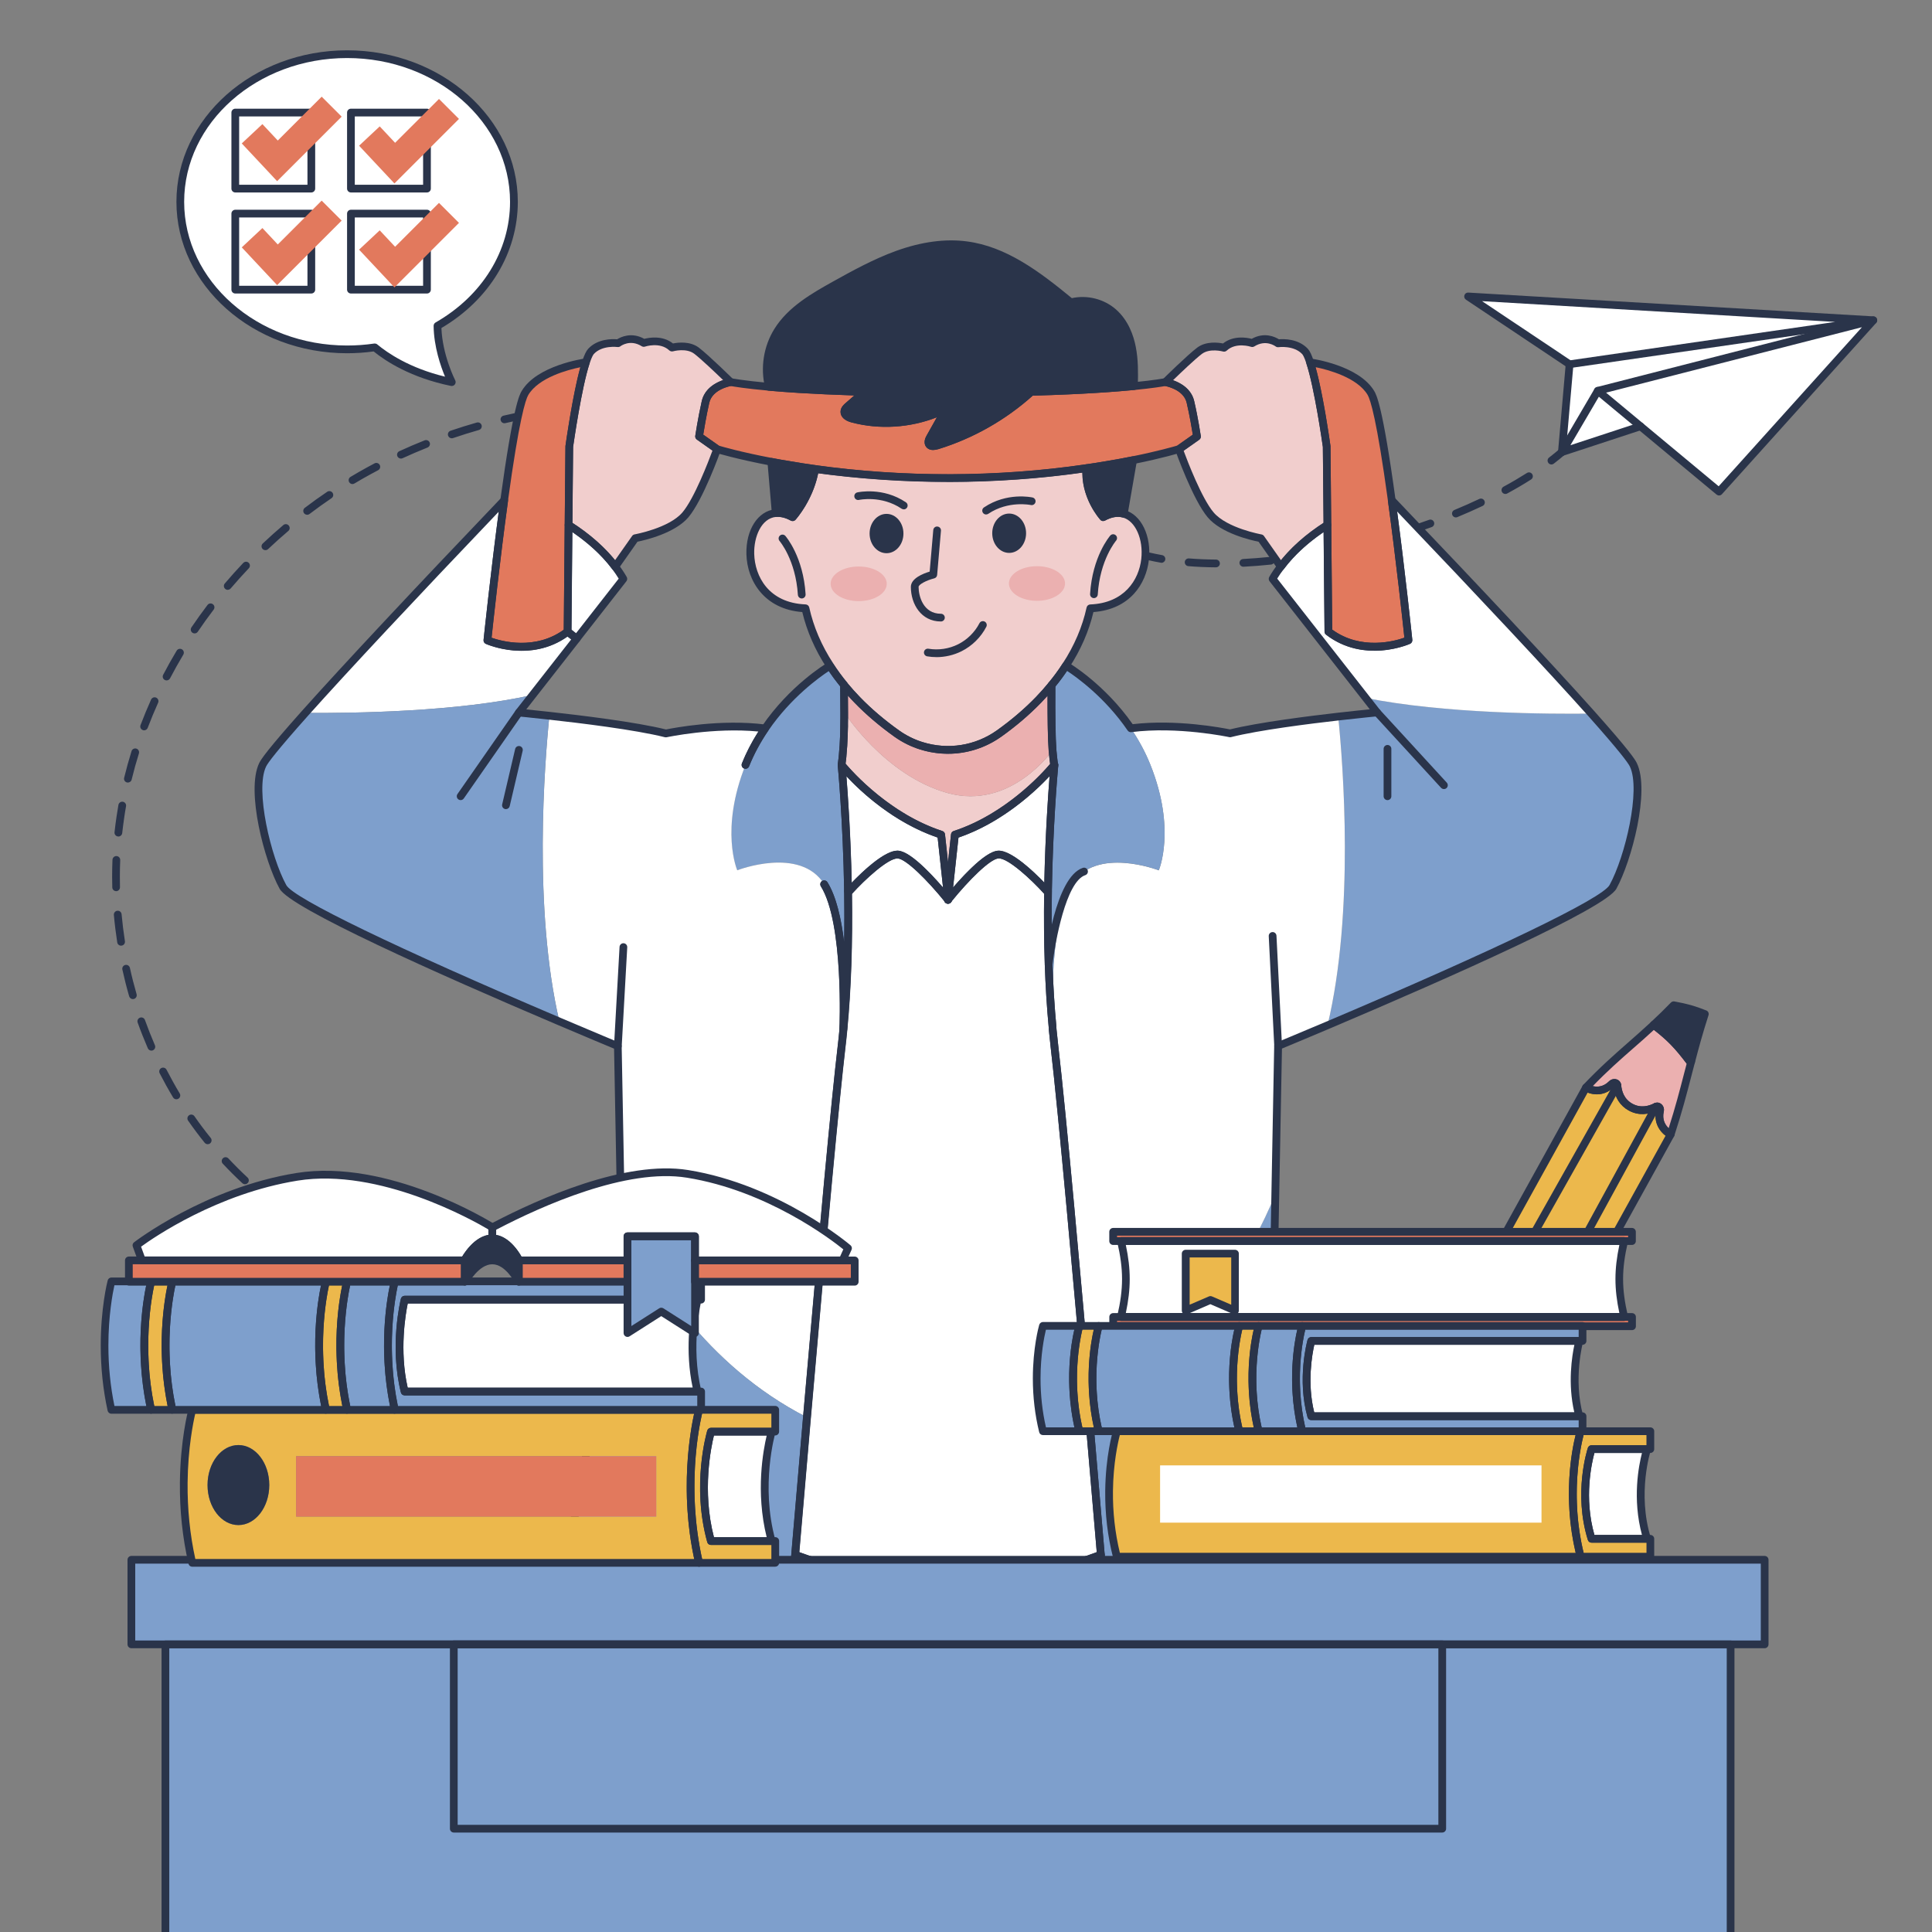 <?xml version="1.0" encoding="UTF-8"?>
<svg id="Layer_2" data-name="Layer 2" xmlns="http://www.w3.org/2000/svg" xmlns:xlink="http://www.w3.org/1999/xlink" viewBox="0 0 500 500">
  <rect x="0" y="0" width="500" height="500" fill="#808080" stroke="none"/>
  <defs>
    <style>
      .cls-1 {
        fill: #e2795d;
      }

      .cls-2 {
        fill: #fff;
      }

      .cls-3 {
        fill: #7e9fcc;
      }

      .cls-4 {
        fill: #f1cecd;
      }

      .cls-5 {
        fill: #ebb0b0;
      }

      .cls-6 {
        fill: #65718b;
      }

      .cls-7 {
        fill: #aabbc9;
      }

      .cls-8 {
        fill: #2a344a;
      }

      .cls-9 {
        fill: #ecb84c;
      }

      .cls-10 {
        clip-path: url(#clippath);
      }

      .cls-11 {
        fill: none;
      }
    </style>
    <clipPath id="clippath">
      <rect class="cls-11" width="500" height="500"/>
    </clipPath>
  </defs>
  <g id="OBJECTS">
    <g>
      <path class="cls-8" d="M401.51,120.2c-.3,0-.6-.13-.79-.39-.34-.44-.26-1.07,.18-1.4,.93-.72,1.83-1.45,2.67-2.17,.42-.36,1.05-.31,1.41,.11,.36,.42,.31,1.05-.11,1.41-.87,.75-1.8,1.5-2.76,2.24-.18,.14-.4,.21-.61,.21Z"/>
      <path class="cls-8" d="M63.4,306.48c-.24,0-.49-.09-.68-.27-1.74-1.61-3.44-3.31-5.07-5.05-.38-.4-.35-1.04,.05-1.41,.4-.38,1.04-.35,1.41,.05,1.59,1.71,3.26,3.37,4.96,4.95,.41,.38,.43,1.01,.05,1.41-.2,.21-.46,.32-.73,.32Zm-9.65-10.36c-.29,0-.58-.13-.78-.37-1.48-1.84-2.93-3.77-4.29-5.73-.32-.45-.2-1.08,.25-1.39,.45-.32,1.08-.2,1.39,.25,1.34,1.92,2.75,3.81,4.21,5.61,.35,.43,.28,1.06-.15,1.41-.19,.15-.41,.22-.63,.22Zm-8.1-11.62c-.34,0-.67-.17-.86-.49-1.22-2.03-2.39-4.14-3.47-6.25-.25-.49-.06-1.09,.43-1.35,.49-.25,1.09-.06,1.35,.43,1.07,2.08,2.21,4.14,3.41,6.14,.28,.47,.13,1.09-.34,1.37-.16,.1-.34,.14-.51,.14Zm-6.47-12.6c-.39,0-.75-.23-.92-.6-.94-2.17-1.83-4.41-2.63-6.65-.19-.52,.08-1.09,.6-1.28,.52-.19,1.09,.08,1.28,.6,.79,2.2,1.66,4.39,2.58,6.53,.22,.51-.01,1.1-.52,1.32-.13,.06-.26,.08-.4,.08Zm-4.79-13.33c-.43,0-.83-.29-.96-.72-.66-2.28-1.25-4.61-1.76-6.93-.12-.54,.22-1.07,.76-1.19,.54-.12,1.07,.22,1.19,.76,.5,2.28,1.09,4.57,1.73,6.8,.15,.53-.15,1.08-.68,1.24-.09,.03-.19,.04-.28,.04Zm-3.06-13.83c-.48,0-.91-.35-.99-.85-.36-2.35-.66-4.73-.87-7.1-.05-.55,.36-1.04,.91-1.09,.56-.05,1.04,.36,1.09,.91,.21,2.32,.5,4.66,.86,6.97,.08,.55-.29,1.06-.83,1.14-.05,0-.1,.01-.15,.01Zm-1.27-14.11c-.54,0-.99-.43-1-.97-.02-.92-.04-1.85-.04-2.77,0-1.45,.03-2.93,.09-4.38,.02-.55,.5-.99,1.04-.96,.55,.02,.98,.49,.96,1.04-.06,1.42-.09,2.87-.09,4.3,0,.91,.01,1.81,.03,2.72,.01,.55-.42,1.01-.97,1.03h-.03Zm.58-14.15s-.07,0-.11,0c-.55-.06-.95-.55-.89-1.1,.15-1.35,.32-2.71,.52-4.04,.15-1.02,.31-2.03,.49-3.04,.1-.54,.62-.9,1.16-.81,.54,.1,.91,.62,.81,1.16-.18,.99-.34,1.99-.48,2.98-.19,1.3-.36,2.64-.51,3.97-.06,.51-.49,.89-.99,.89Zm2.46-13.95c-.08,0-.16,0-.24-.03-.54-.13-.87-.67-.73-1.21,.56-2.29,1.2-4.61,1.91-6.89,.16-.53,.73-.82,1.25-.66,.53,.16,.82,.72,.66,1.25-.7,2.24-1.33,4.51-1.88,6.77-.11,.46-.52,.76-.97,.76Zm4.2-13.52c-.12,0-.24-.02-.35-.07-.52-.2-.78-.77-.58-1.29,.84-2.21,1.76-4.43,2.73-6.6,.23-.5,.82-.73,1.32-.5,.5,.23,.73,.82,.5,1.32-.96,2.13-1.86,4.32-2.69,6.49-.15,.4-.53,.65-.93,.65Zm5.81-12.92c-.16,0-.31-.04-.46-.11-.49-.26-.68-.86-.42-1.35,1.09-2.1,2.27-4.19,3.49-6.23,.28-.47,.9-.63,1.37-.35,.47,.28,.63,.9,.35,1.37-1.2,2.01-2.35,4.07-3.43,6.13-.18,.34-.53,.54-.89,.54Zm7.26-12.16c-.19,0-.39-.06-.56-.17-.46-.31-.58-.93-.27-1.39,1.33-1.96,2.73-3.91,4.16-5.8,.33-.44,.96-.53,1.4-.19,.44,.33,.53,.96,.19,1.4-1.42,1.86-2.79,3.78-4.1,5.71-.19,.29-.51,.44-.83,.44Zm8.57-11.28c-.23,0-.46-.08-.65-.24-.42-.36-.47-.99-.11-1.41,1.53-1.8,3.14-3.59,4.77-5.31,.38-.4,1.01-.42,1.41-.04,.4,.38,.42,1.01,.04,1.41-1.61,1.7-3.19,3.46-4.7,5.23-.2,.23-.48,.35-.76,.35Zm255.75-5.82h0c-2.46-.02-4.87-.12-7.15-.31-.55-.04-.96-.53-.92-1.08,.04-.55,.52-.96,1.08-.92,2.24,.18,4.59,.28,7.01,.3,.55,0,1,.46,.99,1.01,0,.55-.45,.99-1,.99Zm7.09-.16c-.53,0-.97-.41-1-.95-.03-.55,.39-1.02,.95-1.05,2.28-.12,4.64-.31,7.01-.55,.55-.06,1.04,.34,1.1,.89,.06,.55-.34,1.04-.89,1.1-2.41,.25-4.8,.44-7.12,.56-.02,0-.04,0-.05,0Zm-21.19-1.02c-.06,0-.12,0-.17-.02-2.38-.42-4.65-.95-6.74-1.58l-.27-.08c-.53-.16-.82-.72-.66-1.25,.16-.53,.72-.82,1.25-.66l.25,.08c2.02,.61,4.21,1.12,6.51,1.53,.54,.1,.91,.61,.81,1.16-.09,.49-.51,.83-.98,.83Zm35.29-.43c-.49,0-.91-.36-.99-.85-.08-.55,.29-1.06,.84-1.14,2.29-.34,4.63-.75,6.94-1.19,.54-.11,1.07,.25,1.17,.79,.11,.54-.25,1.07-.79,1.17-2.34,.45-4.71,.86-7.03,1.21-.05,0-.1,.01-.15,.01Zm13.92-2.69c-.45,0-.86-.31-.97-.77-.13-.54,.21-1.08,.75-1.2,2.27-.53,4.57-1.12,6.83-1.75,.54-.14,1.08,.17,1.23,.7,.15,.53-.17,1.08-.7,1.23-2.28,.63-4.61,1.22-6.91,1.76-.08,.02-.15,.03-.23,.03Zm-281.11-.15c-.27,0-.53-.11-.73-.31-.38-.4-.36-1.03,.04-1.41,1.72-1.63,3.51-3.23,5.32-4.77,.42-.36,1.05-.31,1.41,.12,.36,.42,.31,1.05-.12,1.41-1.78,1.51-3.54,3.09-5.23,4.69-.19,.18-.44,.27-.69,.27Zm218.27-.54c-.11,0-.22-.02-.32-.05-2.15-.73-4.41-1.54-6.7-2.39-.52-.19-.78-.77-.59-1.29,.19-.52,.77-.78,1.29-.59,2.28,.84,4.51,1.64,6.65,2.37,.52,.18,.8,.75,.62,1.27-.14,.42-.53,.68-.95,.68Zm76.51-3.08c-.42,0-.82-.27-.95-.7-.17-.53,.12-1.09,.65-1.26,2.25-.72,4.5-1.48,6.67-2.27,.52-.19,1.09,.08,1.28,.6,.19,.52-.08,1.09-.6,1.28-2.2,.8-4.46,1.57-6.74,2.3-.1,.03-.2,.05-.3,.05Zm-89.8-1.84c-.12,0-.25-.02-.37-.07-2.2-.87-4.39-1.76-6.58-2.67-.51-.21-.75-.8-.54-1.31,.21-.51,.8-.75,1.31-.54,2.18,.9,4.36,1.79,6.55,2.66,.51,.2,.76,.78,.56,1.3-.16,.39-.53,.63-.93,.63Zm103.11-3.01c-.39,0-.76-.23-.92-.62-.21-.51,.03-1.1,.54-1.31,2.21-.92,4.38-1.87,6.44-2.85,.5-.24,1.09-.02,1.33,.48,.24,.5,.02,1.1-.48,1.33-2.09,.99-4.29,1.96-6.53,2.89-.12,.05-.25,.08-.38,.08Zm-297.29-.69c-.3,0-.6-.14-.8-.39-.33-.44-.25-1.07,.19-1.4,1.89-1.44,3.84-2.84,5.8-4.16,.46-.31,1.08-.19,1.39,.27,.31,.46,.19,1.08-.27,1.39-1.93,1.31-3.85,2.68-5.71,4.1-.18,.14-.39,.2-.6,.2Zm181.08-1.7c-.13,0-.26-.03-.39-.08-2.17-.92-4.35-1.86-6.52-2.79-.51-.22-.74-.81-.52-1.31,.22-.51,.8-.74,1.31-.52,2.17,.93,4.34,1.86,6.51,2.79,.51,.22,.75,.8,.53,1.31-.16,.38-.53,.61-.92,.61Zm129.02-3.68c-.35,0-.7-.19-.88-.52-.26-.49-.08-1.09,.4-1.36,2.13-1.15,4.16-2.35,6.05-3.55,.47-.3,1.08-.16,1.38,.31,.3,.47,.16,1.08-.31,1.38-1.93,1.23-4.01,2.45-6.17,3.62-.15,.08-.32,.12-.48,.12Zm-142.04-1.9c-.13,0-.26-.03-.39-.08-2.17-.93-4.34-1.85-6.52-2.76-.51-.21-.75-.8-.54-1.31,.21-.51,.8-.75,1.31-.54,2.18,.91,4.36,1.83,6.53,2.76,.51,.22,.74,.8,.53,1.31-.16,.38-.53,.61-.92,.61Zm-156.32-.66c-.34,0-.67-.17-.86-.49-.28-.47-.13-1.09,.34-1.37,1.33-.8,2.7-1.58,4.05-2.33,.72-.4,1.45-.79,2.17-1.17,.49-.26,1.09-.07,1.35,.42,.26,.49,.07,1.09-.42,1.35-.72,.38-1.43,.76-2.14,1.15-1.34,.73-2.68,1.5-3.99,2.29-.16,.1-.34,.14-.51,.14Zm143.23-4.79c-.12,0-.25-.02-.37-.07-2.31-.93-4.47-1.77-6.58-2.57-.52-.2-.78-.77-.58-1.29,.19-.52,.77-.78,1.29-.58,2.13,.81,4.29,1.65,6.62,2.58,.51,.21,.76,.79,.56,1.3-.16,.39-.53,.63-.93,.63Zm-130.7-1.81c-.38,0-.74-.22-.91-.58-.23-.5-.01-1.1,.49-1.33,2.14-.99,4.35-1.93,6.56-2.81,.51-.2,1.09,.05,1.3,.56,.2,.51-.05,1.09-.56,1.3-2.18,.87-4.35,1.8-6.46,2.77-.14,.06-.28,.09-.42,.09Zm117.44-3.2c-.11,0-.22-.02-.33-.06-2.28-.8-4.53-1.54-6.69-2.22-.53-.16-.82-.73-.65-1.25,.16-.53,.73-.82,1.25-.65,2.18,.68,4.45,1.44,6.75,2.24,.52,.18,.8,.75,.61,1.27-.14,.41-.53,.67-.94,.67Zm-104.28-2.05c-.42,0-.81-.26-.95-.68-.18-.52,.1-1.09,.62-1.27,2.24-.76,4.53-1.48,6.81-2.13,.53-.15,1.08,.16,1.24,.69,.15,.53-.16,1.09-.69,1.24-2.25,.64-4.51,1.35-6.71,2.1-.11,.04-.22,.05-.32,.05Zm90.76-2.18c-.09,0-.18-.01-.26-.04-.57-.16-1.15-.31-1.72-.46-1.69-.44-3.41-.86-5.11-1.25-.54-.12-.88-.66-.75-1.2,.12-.54,.66-.88,1.2-.75,1.72,.39,3.46,.81,5.17,1.26,.58,.15,1.16,.31,1.74,.47,.53,.15,.85,.69,.7,1.23-.12,.44-.52,.74-.96,.74Zm-77.14-1.71c-.45,0-.86-.31-.97-.77-.13-.54,.21-1.08,.75-1.2,2.29-.54,4.64-1.03,6.98-1.46,.55-.1,1.06,.26,1.16,.8,.1,.54-.26,1.06-.8,1.16-2.31,.42-4.63,.91-6.89,1.44-.08,.02-.15,.03-.23,.03Zm63.32-1.42c-.06,0-.12,0-.18-.02-2.3-.41-4.64-.78-6.96-1.1-.55-.07-.93-.58-.86-1.12,.07-.55,.58-.94,1.12-.86,2.35,.32,4.72,.69,7.04,1.11,.54,.1,.9,.62,.81,1.16-.09,.48-.51,.82-.98,.82Zm-49.39-1.15c-.49,0-.92-.36-.99-.87-.07-.55,.31-1.05,.86-1.13,2.34-.32,4.72-.59,7.09-.8,.57-.04,1.04,.36,1.08,.91,.05,.55-.36,1.04-.91,1.09-2.34,.21-4.69,.47-7,.79-.05,0-.09,0-.14,0Zm35.35-.75s-.06,0-.09,0c-2.33-.21-4.69-.37-7.02-.48-.55-.03-.98-.49-.95-1.05,.03-.55,.51-.96,1.04-.95,2.37,.11,4.76,.27,7.11,.49,.55,.05,.96,.54,.91,1.09-.05,.52-.48,.91-1,.91Zm-21.24-.51c-.53,0-.97-.42-1-.96-.02-.55,.4-1.02,.96-1.04,2.27-.1,4.58-.15,6.87-.15h.26c.55,0,1,.45,1,1s-.45,1-1,1h-.26c-2.26,0-4.54,.05-6.78,.15-.01,0-.03,0-.04,0Z"/>
      <path class="cls-8" d="M71.59,313.25c-.21,0-.41-.06-.59-.19-.94-.69-1.89-1.41-2.81-2.15-.43-.34-.5-.97-.16-1.41,.34-.43,.97-.5,1.41-.16,.91,.72,1.83,1.43,2.75,2.1,.45,.33,.54,.95,.21,1.4-.2,.27-.5,.41-.81,.41Z"/>
    </g>
    <g>
      <g>
        <path class="cls-3" d="M422.72,197.93c3.24,6.7-1.45,24.66-5.27,31.6-2.88,5.22-50.5,25.9-73.89,35.82,7.03-29.35,4.03-67.52,2.77-79.9,5.82-.65,10.08-1.07,10.08-1.07l-2.95-3.77c20.31,4.1,47.62,4.2,58.37,4.06,5.89,6.61,10.09,11.61,10.89,13.24Z"/>
        <path class="cls-2" d="M411.83,184.68c-10.75,.14-38.06,.03-58.37-4.06l-12-15.33,2.34-1.83c9.42,7.23,20.74,2.24,20.74,2.24,0,0-1.96-18.88-4.34-36.22,5.6,5.86,35.19,36.79,51.64,55.2Z"/>
        <path class="cls-1" d="M360.2,129.48c2.38,17.34,4.34,36.22,4.34,36.22,0,0-11.32,4.99-20.74-2.24l-.26-27.61-.19-20.27s-2.1-15.16-4.31-21.82c0,0,12,1.64,15.76,7.94,1.6,2.7,3.62,14.81,5.39,27.78Z"/>
        <path class="cls-3" d="M284.9,402.37c-.9-10.54-1.98-23.18-3.12-36.5,27.97-15.24,42.39-42.59,48.28-56.79l-.31,16.69,17.24,94.49c-2.33,.86-4.75,1.64-7.23,2.36-23.49,6.87-52.46,8.16-52.46,8.16,0,0-.95-11.47-2.39-28.42Z"/>
        <path class="cls-2" d="M346.33,185.46c1.26,12.38,4.25,50.55-2.77,79.9-7.7,3.26-12.78,5.36-12.78,5.36l-.72,38.37c-5.89,14.19-20.31,41.54-48.28,56.79-3.17-36.51-6.91-78.07-8.89-95-.17-1.46-.33-2.95-.46-4.44,0,0,0-.09-.02-.22-.02-.1-.02-.21-.02-.31-.1-3.89-.71-27.95,5.01-37.06,6.22-9.94,22.49-3.6,22.49-3.6,0,0,4.55-10.52-2.15-27.28-1.4-3.5-3.15-6.65-5.08-9.46,12.28-1.58,25.68,1.31,25.68,1.31,6.84-1.72,19.22-3.34,27.99-4.34Z"/>
        <path class="cls-3" d="M339.75,422.63l6.6,41.53H144.34l6.6-41.53c23.49,6.87,52.46,8.16,52.46,8.16,0,0,.95-11.47,2.39-28.42,0,0,20.77,8.16,39.51,8.16h.09c18.41,0,38.75-7.87,39.51-8.16,1.45,16.95,2.39,28.42,2.39,28.42,0,0,28.97-1.29,52.46-8.16Z"/>
        <path class="cls-2" d="M331.48,146.66c3.36-4.5,7.75-8.06,12.06-10.8l.26,27.61-2.34,1.83-12.11-15.47c.64-1.1,1.34-2.15,2.14-3.17Z"/>
        <path class="cls-4" d="M343.35,115.58l.19,20.27c-4.31,2.74-8.7,6.3-12.06,10.8l-5.18-7.37s-9.25-1.62-12.99-6.05c-3.74-4.43-8.2-17-8.2-17l4.67-3.29s-.69-4.6-1.69-8.9c-.98-4.32-6.51-5.15-6.51-5.15,0,0,6.34-6.25,8.85-8.15,2.51-1.88,6.34-.78,6.34-.78,2.91-2.72,7.3-1.21,7.3-1.21,3.65-2.29,6.65,.07,6.65,.07,0,0,4.43-.65,7.01,2.1,.43,.47,.88,1.46,1.31,2.82,2.2,6.67,4.31,21.82,4.31,21.82Z"/>
        <path class="cls-1" d="M198.99,100.12c2.2,.19,4.82,.4,7.92,.59,4.55,.28,10.09,.53,16.78,.72-1.38,1.21-2.77,2.41-4.15,3.62-.46,.4-.96,.86-1,1.48-.05,1.02,1.12,1.58,2.1,1.84,8.01,2.12,16.79,1.19,24.2-2.51-1.36,2.43-2.74,4.86-4.1,7.29-.33,.57-.65,1.31-.29,1.86,.43,.65,1.41,.52,2.15,.29,8.99-2.77,17.33-7.54,24.28-13.86,6.68-.19,12.21-.43,16.76-.72,4.03-.24,7.27-.52,9.83-.76,5.79-.57,8.11-1.05,8.11-1.05,0,0,5.53,.83,6.51,5.15,1,4.31,1.69,8.9,1.69,8.9l-4.67,3.29s-4.29,1.33-11.88,2.86c-2.03,.41-4.32,.83-6.8,1.24-1.67,.29-3.43,.57-5.27,.83-9.68,1.41-21.86,2.57-35.77,2.57h-.09c-13.26,0-24.94-1.05-34.38-2.36-2.39-.33-4.65-.69-6.75-1.05-1.62-.26-3.15-.53-4.56-.81-8.94-1.71-14.02-3.27-14.02-3.27l-4.67-3.29s.69-4.6,1.67-8.9c.98-4.32,6.53-5.15,6.53-5.15,0,0,2.81,.59,9.87,1.22Z"/>
        <path class="cls-3" d="M272.86,198.29v-.03c.02-.22,.03-.33,.03-.33,0,0-.02,.03-.07,.09-.17-1.21-.31-2.51-.43-3.84-.31-4.12-.31-11.49-.28-16.83,1.33-1.58,2.58-3.29,3.74-5.1l.07,.05s9.47,5.56,16.74,16.19c1.93,2.81,3.69,5.96,5.08,9.46,6.7,16.76,2.15,27.28,2.15,27.28,0,0-16.28-6.34-22.49,3.6-5.72,9.11-5.12,33.17-5.01,37.06-1.12-11.88-1.34-24.34-1.17-35.27,.28-16.78,1.43-30.04,1.64-32.33Z"/>
        <path class="cls-8" d="M244.83,105.85c-7.41,3.7-16.19,4.63-24.2,2.51-.98-.26-2.15-.83-2.1-1.84,.03-.62,.53-1.09,1-1.48,1.38-1.21,2.77-2.41,4.15-3.62-6.68-.19-12.23-.45-16.78-.72-3.1-.19-5.72-.4-7.92-.59-1.19-4.86-.38-10.18,2.26-14.43,3.36-5.44,9.18-8.78,14.76-11.9,5.3-2.95,10.63-5.87,16.31-7.92,5.7-2.05,11.83-3.19,17.83-2.38,10.32,1.36,18.96,8.15,27.01,14.78,3.77-1,8.04-.02,10.99,2.57,2.64,2.31,4.15,5.67,4.82,9.11,.65,3.29,.6,6.67,.52,10.01-2.57,.24-5.8,.52-9.83,.76-4.55,.29-10.08,.53-16.76,.72-6.96,6.32-15.29,11.09-24.28,13.86-.74,.22-1.72,.36-2.15-.29-.36-.55-.03-1.29,.29-1.86,1.36-2.43,2.74-4.86,4.1-7.29Z"/>
        <path class="cls-8" d="M293.23,119.1c-.79,4.6-1.6,9.21-2.39,13.83l-.02,.05c-1.53-.43-3.32-.21-5.32,.88,0,0-4.93-5.43-4.34-12.68v-.02c1.84-.26,3.6-.53,5.27-.83,2.48-.41,4.77-.83,6.8-1.24Z"/>
        <path class="cls-4" d="M272.12,177.35c-1.08,1.33-2.22,2.6-3.36,3.77-3.58,3.7-7.25,6.61-10.25,8.75-3.88,2.74-8.47,4.2-13.21,4.2-2.36,0-4.68-.38-6.92-1.09-2.2-.69-4.34-1.76-6.27-3.12-3-2.14-6.68-5.05-10.27-8.75-1.15-1.19-2.29-2.46-3.41-3.82v-.02c-1.29-1.57-2.51-3.22-3.65-4.99-2.82-4.32-5.13-9.28-6.36-14.85-18.08-.71-17-23.8-7.68-24.65,1.31-.12,2.77,.19,4.37,1.07,0,0,4.62-5.12,5.8-12.49,9.44,1.31,21.12,2.36,34.38,2.36h.09c13.92,0,26.09-1.15,35.77-2.57v.02c-.59,7.25,4.34,12.68,4.34,12.68,2-1.09,3.79-1.31,5.32-.88,8.4,2.29,8.78,23.77-8.65,24.46-1.21,5.55-3.5,10.49-6.32,14.81-1.15,1.81-2.41,3.51-3.74,5.1Z"/>
        <path class="cls-2" d="M281.78,365.87c1.14,13.31,2.22,25.96,3.12,36.5-.76,.29-21.1,8.16-39.51,8.16h-.09c-18.74,0-39.51-8.16-39.51-8.16,.88-10.28,1.93-22.6,3.05-35.57,3.19-36.72,6.96-78.85,8.96-95.93,.17-1.46,.33-2.95,.46-4.44,1.15-12.04,1.38-24.7,1.21-35.81h.29s8.68-9.65,12.57-9.46c3.65,.15,12.06,10.47,12.99,11.63l-.02,.1s.02-.02,.05-.05c.02,.03,.03,.05,.03,.05l-.02-.09v-.02c.93-1.15,9.33-11.47,13-11.63,3.89-.19,12.57,9.46,12.57,9.46h.28c-.17,10.94,.05,23.39,1.17,35.27,0,.1,0,.21,.02,.31,.02,.14,.02,.22,.02,.22,.14,1.5,.29,2.98,.46,4.44,1.98,16.93,5.72,58.49,8.89,95Z"/>
        <path class="cls-5" d="M272.82,198.02c.05-.05,.07-.09,.07-.09,0,0-.02,.1-.03,.33,0-.09-.02-.15-.03-.24Z"/>
        <path class="cls-2" d="M272.86,198.26v.03c-.21,2.29-1.36,15.55-1.64,32.33h-.28s-8.68-9.65-12.57-9.46c-3.67,.15-12.07,10.47-13,11.63l-.02-.29v-.07l1.77-16.41c14.69-4.79,24.77-16.86,25.7-18,.02,.09,.03,.16,.03,.24Z"/>
        <path class="cls-4" d="M272.39,194.17c.12,1.33,.26,2.64,.43,3.84-.93,1.14-11.01,13.21-25.7,18l-1.77,16.41-1.77-16.41c-15.45-5.03-25.78-18.07-25.78-18.07v-.02c.07-.48,.14-.96,.19-1.46,.03-.33,.09-.67,.1-1.02,.17-1.71,.28-3.48,.33-5.2,.02-.52,.03-1.03,.03-1.53,.02-.52,.03-1,.02-1.5,.02-.47,.02-.93,.02-1.38v-1.45h.02s10.42,16.33,26.77,20.86c16.33,4.51,27.13-11.07,27.13-11.07Z"/>
        <path class="cls-5" d="M272.12,177.35c-.03,5.34-.03,12.71,.28,16.83,0,0-10.8,15.59-27.13,11.07-16.34-4.53-26.77-20.86-26.77-20.86h-.02c0-1.33-.02-4.29-.05-7.1,1.12,1.36,2.26,2.64,3.41,3.82,3.58,3.7,7.27,6.61,10.27,8.75,1.93,1.36,4.06,2.43,6.27,3.12,2.24,.71,4.56,1.09,6.92,1.09,4.74,0,9.34-1.46,13.21-4.2,3-2.14,6.67-5.05,10.25-8.75,1.14-1.17,2.27-2.45,3.36-3.77Z"/>
        <path class="cls-5" d="M245.37,232.81l.02,.09s-.02-.02-.03-.05c0,0,0-.02,.02-.03Z"/>
        <path class="cls-5" d="M245.37,232.79v.02s-.02,.03-.02,.03c-.02-.02-.03-.03-.03-.05l.03-.29,.02,.29Z"/>
        <path class="cls-2" d="M245.35,232.43v.07l-.03,.29c-.93-1.15-9.33-11.47-12.99-11.63-3.89-.19-12.57,9.46-12.57,9.46h-.29c-.29-18.03-1.6-32-1.67-32.67,0,0,10.33,13.04,25.78,18.07l1.77,16.41Z"/>
        <path class="cls-5" d="M245.32,232.79s.02,.03,.03,.05c-.03,.03-.05,.05-.05,.05l.02-.1Z"/>
        <path class="cls-3" d="M198.02,188.49c7.27-10.63,16.74-16.19,16.74-16.19l.02-.02c1.14,1.77,2.36,3.43,3.65,4.99v.02c.03,2.81,.05,5.77,.05,7.1v1.45c0,.45,0,.91-.02,1.38,.02,.5,0,.98-.02,1.5,0,.5-.02,1.02-.03,1.53-.05,1.72-.15,3.5-.33,5.2-.02,.34-.07,.69-.1,1.02-.05,.5-.12,.98-.19,1.46v.02c.07,.67,1.38,14.64,1.67,32.67,.17,11.11-.05,23.77-1.21,35.81,0,0,1.26-27.66-4.96-37.6-6.23-9.94-22.51-3.6-22.51-3.6,0,0-4.55-10.52,2.15-27.28,1.4-3.5,3.17-6.65,5.08-9.46Z"/>
        <path class="cls-2" d="M213.3,228.83c6.22,9.94,4.96,37.6,4.96,37.6-.14,1.5-.29,2.98-.46,4.44-2,17.09-5.77,59.21-8.96,95.93-26.2-13.38-40.96-37.41-48.12-52.77l-.81-43.32s-6.13-2.53-15.14-6.37c-6.82-29.28-3.82-66.91-2.58-79.12,8.78,.96,22.73,2.7,30.18,4.58,0,0,13.38-2.89,25.66-1.31-1.91,2.81-3.69,5.96-5.08,9.46-6.7,16.76-2.15,27.28-2.15,27.28,0,0,16.28-6.34,22.51,3.6Z"/>
        <path class="cls-8" d="M210.92,121.37c-1.19,7.37-5.8,12.49-5.8,12.49-1.6-.88-3.07-1.19-4.37-1.07-.38-4.43-.76-8.85-1.14-13.28,1.41,.28,2.95,.55,4.56,.81,2.1,.36,4.36,.72,6.75,1.05Z"/>
        <path class="cls-3" d="M150.93,422.63c-2.48-.72-4.91-1.5-7.23-2.36l17.24-94.49-.22-11.75c7.16,15.36,21.93,39.39,48.12,52.77-1.12,12.97-2.17,25.28-3.05,35.57-1.45,16.95-2.39,28.42-2.39,28.42,0,0-28.97-1.29-52.46-8.16Z"/>
        <path class="cls-4" d="M189.12,98.9s-5.55,.83-6.53,5.15c-.98,4.31-1.67,8.9-1.67,8.9l4.67,3.29s-4.46,12.57-8.2,17c-3.75,4.43-12.99,6.05-12.99,6.05l-5.18,7.37c-3.38-4.5-7.77-8.06-12.07-10.8l.19-20.27s2.1-15.16,4.31-21.82c.45-1.36,.9-2.36,1.33-2.82,2.57-2.76,6.99-2.1,6.99-2.1,0,0,3-2.36,6.65-.07,0,0,4.41-1.52,7.3,1.21,0,0,3.82-1.1,6.34,.78,2.51,1.89,8.87,8.15,8.87,8.15Z"/>
        <path class="cls-2" d="M159.22,146.66c.78,1.02,1.48,2.07,2.12,3.17l-12.09,15.47-2.34-1.83,.24-27.61c4.31,2.74,8.7,6.3,12.07,10.8Z"/>
        <path class="cls-2" d="M149.24,165.29l-11.37,14.54c-19.2,4.37-46.26,4.77-58.85,4.67,16.48-18.43,45.88-49.17,51.46-55.01-2.38,17.34-4.34,36.22-4.34,36.22,0,0,11.32,4.99,20.75-2.24l2.34,1.83Z"/>
        <path class="cls-1" d="M151.64,93.76c-2.2,6.67-4.31,21.82-4.31,21.82l-.19,20.27-.24,27.61c-9.44,7.23-20.75,2.24-20.75,2.24,0,0,1.96-18.88,4.34-36.22,1.77-12.97,3.79-25.08,5.39-27.78,3.75-6.3,15.76-7.94,15.76-7.94Z"/>
        <path class="cls-3" d="M142.18,185.22c-1.24,12.21-4.24,49.84,2.58,79.12-24.1-10.25-68.74-29.76-71.53-34.81-3.82-6.94-8.49-24.9-5.27-31.6,.79-1.65,5.08-6.73,11.06-13.43,12.59,.1,39.65-.29,58.85-4.67l-3.58,4.56s3.22,.31,7.89,.83Z"/>
      </g>
      <g>
        <path class="cls-8" d="M287.29,431.79c-.52,0-.95-.4-1-.92,0,0-.95-11.47-2.39-28.42-.57-6.65-1.21-14.13-1.89-22.09l-1.23-14.41c-2.92-33.64-6.83-77.43-8.88-94.97-.17-1.47-.33-2.96-.47-4.47,0-.1,0-.14-.01-.2-.02-.11-.02-.27-.02-.43-.98-10.36-1.38-22.27-1.17-35.29,.27-16.44,1.39-29.67,1.63-32.34,0-.04-.02-.07-.02-.11-.16-1.09-.29-2.32-.44-3.89-.24-3.21-.33-8.74-.28-16.92,0-.23,.08-.46,.23-.63,1.32-1.58,2.56-3.26,3.66-4.99,.15-.24,.39-.4,.67-.45,.28-.05,.56,.02,.78,.19,.36,.22,9.43,5.61,16.68,15.97,11.4-1.34,23.33,.97,25.18,1.35,7.37-1.82,20.61-3.48,27.89-4.31,3.53-.4,6.5-.71,8.29-.89l-25.94-33.14c-.25-.32-.28-.76-.08-1.12,.67-1.16,1.39-2.23,2.21-3.28,3.02-4.04,7.16-7.76,12.31-11.03,.31-.2,.7-.21,1.01-.04,.32,.17,.52,.51,.52,.87l.25,27.11c7.49,5.44,16.22,2.96,18.67,2.09-.39-3.7-2.17-20.25-4.26-35.43-.06-.43,.17-.85,.56-1.04,.39-.19,.86-.1,1.16,.21l.29,.3c22.68,23.73,40.93,43.24,51.37,54.93,8.87,9.96,10.55,12.46,11.04,13.48,3.47,7.17-1.36,25.39-5.29,32.52h0c-2.8,5.09-41.99,22.53-74.37,36.26-6.14,2.6-10.62,4.46-12.18,5.11l-1.02,54.31,17.22,94.39c.09,.48-.18,.95-.64,1.12-2.15,.8-4.54,1.58-7.3,2.38-23.34,6.83-52.41,8.19-52.7,8.2-.02,0-.03,0-.05,0Zm-13.54-234.37c.12,.2,.17,.43,.13,.67,0,.01-.01,.09-.02,.25-.23,2.54-1.36,15.79-1.63,32.3-.21,12.95,.19,24.78,1.17,35.16,0,.14,0,.19,0,.24,.03,.26,.03,.39,.03,.39,.13,1.4,.29,2.87,.46,4.33,2.06,17.57,5.97,61.38,8.89,95.03l1.23,14.41c.68,7.96,1.32,15.44,1.88,22.09,1.2,14.06,2.06,24.36,2.31,27.45,5.21-.3,30.54-2.01,51.26-8.07,2.38-.69,4.48-1.37,6.38-2.05l-17.09-93.66c-.01-.07-.02-.13-.02-.2l1.03-55.06c0-.4,.25-.75,.62-.91,0,0,5.08-2.1,12.77-5.35,44.05-18.68,71.49-31.91,73.4-35.39,4.03-7.31,8.15-24.68,5.25-30.69-.47-.96-2.71-4.01-10.73-13.02-10.15-11.36-27.67-30.11-49.49-52.95,2.17,16.27,3.91,33.02,3.93,33.2,.04,.43-.19,.84-.59,1.02-.48,.21-11.97,5.15-21.75-2.36-.24-.19-.39-.48-.39-.78l-.24-25.77c-4.24,2.89-7.69,6.1-10.27,9.55-.63,.81-1.2,1.63-1.73,2.49l26.64,34.03c.22,.29,.27,.67,.13,1.01-.14,.34-.46,.57-.82,.6-.04,0-4.32,.42-10.06,1.07-7.31,.83-20.65,2.5-27.85,4.32-.15,.04-.31,.04-.46,0-.13-.03-13.38-2.84-25.34-1.29-.38,.05-.74-.12-.95-.43-5.89-8.62-13.35-13.9-15.69-15.43-.94,1.41-1.96,2.78-3.03,4.08-.05,7.93,.04,13.29,.27,16.39,.12,1.3,.23,2.37,.36,3.32Zm143.7,32.12h0Zm-145.45-32.04s0,0,0,0c0,0,0,0,0,0Zm0,0s0,0,0,0c0,0,0,0,0,0Zm0,0h0s0,0,0,0Z"/>
        <path class="cls-8" d="M355.69,168.41c-3.82,0-8.32-.93-12.5-4.15-.24-.19-.39-.48-.39-.78l-.45-47.82c-.15-1.07-2.18-15.3-4.26-21.58-.11-.33-.04-.69,.18-.95,.22-.27,.56-.4,.9-.35,.51,.07,12.53,1.78,16.48,8.42,.54,.91,2.17,3.67,5.52,28.16,2.35,17.16,4.32,36.06,4.34,36.25,.04,.43-.19,.84-.59,1.02-.28,.12-4.15,1.79-9.25,1.79Zm-10.9-5.45c7.47,5.43,16.21,2.95,18.67,2.08-.39-3.71-2.18-20.25-4.26-35.43-2.87-20.96-4.53-26.17-5.26-27.41-2.69-4.51-10.19-6.5-13.47-7.18,2.02,7.17,3.78,19.83,3.86,20.41,0,.04,0,.09,0,.13l.44,47.39Z"/>
        <path class="cls-8" d="M346.35,465.15H144.34c-.29,0-.57-.13-.76-.35-.19-.22-.27-.52-.23-.81l6.6-41.53c.05-.28,.21-.53,.45-.69,.24-.15,.54-.19,.82-.12,20.73,6.06,46.06,7.78,51.27,8.07,.26-3.1,1.11-13.39,2.31-27.45,.03-.31,.2-.6,.47-.76,.27-.17,.6-.2,.89-.08,.21,.08,20.82,8.09,39.14,8.09s37.09-7.27,39.23-8.1c.29-.11,.62-.08,.89,.08,.27,.17,.44,.45,.47,.76,1.2,14.06,2.06,24.36,2.31,27.45,5.21-.3,30.54-2.01,51.27-8.07,.28-.08,.57-.04,.82,.12,.24,.15,.41,.4,.45,.69l6.6,41.53c.05,.29-.04,.58-.23,.81-.19,.22-.47,.35-.76,.35Zm-200.84-2h199.67l-6.24-39.25c-23.14,6.56-51.32,7.88-51.61,7.89-.53,.03-1-.38-1.04-.92,0,0-.9-10.88-2.28-27.1-5.05,1.85-22.47,7.76-38.63,7.76s-33.91-6.02-38.71-7.77c-1.38,16.22-2.28,27.1-2.28,27.1-.04,.54-.49,.94-1.04,.92-.29-.01-28.46-1.33-51.61-7.89l-6.24,39.25Z"/>
        <path class="cls-8" d="M331.48,147.66h-.01c-.32,0-.62-.16-.8-.42l-4.95-7.04c-1.9-.38-9.66-2.15-13.16-6.31-3.81-4.51-8.19-16.79-8.38-17.31-.15-.42,0-.89,.37-1.15l4.16-2.93c-.22-1.38-.81-4.91-1.58-8.22-.82-3.6-5.64-4.38-5.69-4.39-.37-.06-.68-.32-.8-.68-.12-.36-.02-.75,.25-1.02,.26-.26,6.41-6.32,8.95-8.23,2.3-1.72,5.43-1.32,6.67-1.07,2.71-2.15,6.19-1.52,7.43-1.2,3.3-1.84,6.08-.49,7.04,.12,1.25-.11,5.03-.17,7.48,2.45,.53,.57,1.03,1.62,1.53,3.21,2.2,6.66,4.26,21.36,4.34,21.99,0,.04,0,.09,0,.13l.19,20.27c0,.35-.17,.67-.46,.85-4.94,3.14-8.91,6.69-11.79,10.55-.19,.25-.49,.4-.8,.4Zm-25.17-31.04c1,2.7,4.68,12.33,7.76,15.98,3.46,4.09,12.31,5.69,12.4,5.71,.26,.05,.49,.19,.65,.41l4.41,6.27c2.84-3.51,6.54-6.76,11.01-9.66l-.18-19.65c-.15-1.07-2.18-15.3-4.26-21.58-.57-1.8-.98-2.34-1.09-2.46-2.18-2.32-6.09-1.8-6.13-1.79-.27,.04-.55-.04-.76-.2-.1-.07-2.51-1.88-5.5,0-.26,.16-.57,.2-.86,.1-.04-.01-3.87-1.28-6.29,.99-.26,.24-.62,.33-.96,.23-.03,0-3.38-.94-5.46,.62-1.76,1.33-5.52,4.92-7.49,6.83,1.92,.67,4.78,2.18,5.52,5.45,1,4.29,1.69,8.93,1.7,8.98,.06,.37-.1,.75-.41,.97l-4.04,2.85Z"/>
        <path class="cls-8" d="M245.38,124.73c-11.65,0-23.27-.8-34.6-2.37-2.14-.29-4.36-.64-6.78-1.06-1.5-.24-3.05-.51-4.59-.81-8.89-1.7-13.91-3.23-14.12-3.3-.1-.03-.2-.08-.28-.14l-4.67-3.29c-.31-.22-.47-.59-.41-.97,0-.05,.71-4.69,1.68-8.98,1.12-4.93,7.1-5.88,7.36-5.92,.12-.02,.24-.01,.35,.01,.03,0,2.86,.58,9.75,1.21,2.77,.24,5.28,.42,7.89,.58,5.08,.31,10.71,.55,16.74,.72,.41,.01,.77,.27,.91,.66,.14,.39,.03,.82-.28,1.09l-4.15,3.62c-.22,.18-.65,.55-.66,.78-.01,.22,.49,.59,1.36,.82,7.74,2.05,16.3,1.16,23.5-2.44,.39-.19,.87-.11,1.17,.2,.3,.32,.36,.8,.15,1.18-.68,1.21-1.37,2.43-2.05,3.65-.68,1.21-1.37,2.43-2.05,3.64-.36,.63-.32,.83-.32,.84,.04,.01,.35,.07,1.02-.13,8.79-2.71,17.06-7.43,23.9-13.65,.18-.16,.41-.25,.64-.26,6.63-.19,12.1-.42,16.72-.72,4.34-.26,7.68-.56,9.8-.76,5.64-.55,7.98-1.03,8-1.03,.12-.02,.24-.03,.35,0,.25,.04,6.22,.98,7.34,5.92,1,4.29,1.69,8.93,1.7,8.98,.06,.37-.1,.75-.41,.97l-4.67,3.29c-.09,.06-.18,.11-.28,.14-.18,.05-4.42,1.36-11.98,2.88-1.96,.4-4.2,.81-6.84,1.25-1.66,.29-3.45,.57-5.3,.83-11.71,1.71-23.8,2.58-35.91,2.58Zm-59.36-9.4c.9,.27,5.82,1.69,13.76,3.2,1.52,.3,3.04,.57,4.53,.8,2.42,.42,4.61,.76,6.73,1.05,23.11,3.21,47.32,3.1,69.96-.21,1.83-.26,3.59-.53,5.24-.82,2.62-.44,4.84-.84,6.78-1.24,6.68-1.35,10.82-2.55,11.64-2.79l4.03-2.84c-.22-1.38-.81-4.91-1.58-8.22-.73-3.23-4.69-4.19-5.53-4.36-.68,.13-3.11,.55-8.02,1.03-2.15,.2-5.5,.5-9.87,.76-4.56,.29-9.93,.53-16.42,.71-7,6.29-15.43,11.07-24.39,13.83-2.05,.62-2.94-.17-3.28-.7-.75-1.15,.01-2.47,.26-2.91,.67-1.2,1.36-2.42,2.04-3.63,.19-.34,.38-.67,.57-1.01-6.99,2.75-14.89,3.25-22.1,1.34-1.87-.49-2.91-1.54-2.84-2.86,.06-1.09,.9-1.81,1.35-2.19l2.22-1.93c-5.09-.17-9.88-.38-14.26-.65-2.63-.16-5.16-.35-7.95-.59h0c-6.09-.55-9.03-1.06-9.79-1.2-.84,.17-4.81,1.13-5.55,4.35-.75,3.31-1.34,6.84-1.56,8.22l4.03,2.84Z"/>
        <path class="cls-8" d="M241.52,116.47c-1.1,0-1.65-.54-1.91-.93-.75-1.15,.01-2.47,.26-2.91,.67-1.2,1.36-2.42,2.04-3.63,.19-.34,.38-.67,.57-1.01-6.99,2.75-14.89,3.25-22.1,1.34-1.87-.49-2.91-1.54-2.84-2.86,.06-1.09,.9-1.81,1.35-2.19l2.22-1.93c-5.09-.17-9.88-.38-14.26-.65-2.63-.16-5.16-.35-7.95-.59-.43-.04-.78-.34-.89-.76-1.27-5.18-.4-10.71,2.38-15.2,3.58-5.8,9.98-9.37,15.12-12.25,4.95-2.75,10.56-5.86,16.46-7.99,6.57-2.36,12.73-3.18,18.3-2.43,10.09,1.33,18.6,7.67,27.12,14.68,4-.88,8.32,.21,11.4,2.9,3.25,2.85,4.59,6.83,5.14,9.67,.65,3.28,.63,6.57,.54,10.22-.01,.51-.4,.92-.91,.97-2.14,.2-5.5,.5-9.87,.76-4.56,.29-9.93,.53-16.42,.71-7,6.29-15.43,11.07-24.39,13.83-.53,.16-.99,.23-1.37,.23Zm3.32-11.62c.27,0,.53,.11,.72,.31,.3,.32,.36,.8,.15,1.18-.68,1.21-1.37,2.43-2.05,3.65-.68,1.21-1.37,2.43-2.05,3.64-.36,.63-.32,.83-.32,.84,.04,.01,.35,.07,1.02-.13,8.79-2.71,17.06-7.43,23.9-13.65,.18-.16,.41-.25,.64-.26,6.63-.19,12.1-.42,16.72-.72,3.78-.23,6.8-.48,8.92-.67,.07-3.18,.04-6.07-.52-8.9-.5-2.54-1.68-6.08-4.5-8.55-2.67-2.34-6.62-3.27-10.07-2.35-.31,.08-.64,0-.89-.2-8.74-7.21-16.77-13.27-26.5-14.56-5.25-.71-11.09,.07-17.36,2.33-5.75,2.07-11.28,5.15-16.16,7.86-5.2,2.9-11.09,6.19-14.39,11.55-2.37,3.83-3.19,8.52-2.29,12.97,2.49,.21,4.79,.38,7.17,.52,5.08,.31,10.71,.55,16.74,.72,.41,.01,.77,.27,.91,.66,.14,.39,.03,.82-.28,1.09l-4.15,3.62c-.22,.18-.65,.55-.66,.78-.01,.22,.49,.59,1.36,.82,7.74,2.05,16.3,1.16,23.5-2.44,.14-.07,.29-.11,.45-.11Z"/>
        <path class="cls-8" d="M285.5,134.86c-.27,0-.55-.11-.74-.33-.21-.23-5.21-5.83-4.6-13.43,.04-.47,.39-.86,.86-.93,1.83-.26,3.59-.53,5.24-.82,2.62-.44,4.84-.84,6.78-1.24,.32-.07,.66,.03,.9,.26,.24,.23,.35,.56,.29,.89l-1.09,6.27c-.44,2.52-.87,5.04-1.31,7.56,0,.05-.02,.1-.04,.15-.17,.5-.73,.83-1.24,.69-1.36-.38-2.9-.12-4.57,.79-.15,.08-.31,.12-.48,.12Zm-3.38-12.82c-.09,5.08,2.55,9.11,3.66,10.57,1.47-.67,2.89-.94,4.25-.79,.38-2.21,.76-4.41,1.15-6.62l.84-4.83c-1.6,.31-3.39,.63-5.41,.96-1.42,.25-2.92,.49-4.48,.71Z"/>
        <path class="cls-8" d="M245.3,195.07c-2.41,0-4.84-.38-7.22-1.13-2.3-.72-4.5-1.81-6.54-3.25-3.9-2.78-7.4-5.76-10.41-8.87-1.17-1.2-2.33-2.51-3.46-3.88-.03-.04-.06-.08-.08-.12-1.35-1.65-2.54-3.28-3.64-4.99-3-4.6-5.13-9.45-6.32-14.43-9.73-.73-14.28-7.98-14.46-14.99-.16-6.32,2.99-11.2,7.49-11.61,1.35-.12,2.76,.15,4.2,.81,1.18-1.51,4.18-5.8,5.08-11.39,.09-.54,.58-.9,1.12-.83,11.24,1.56,22.77,2.35,34.24,2.35,12.11,0,24.09-.86,35.71-2.56,.29-.04,.58,.04,.8,.23,.22,.19,.35,.47,.35,.76-.44,5.49,2.45,9.9,3.61,11.44,1.87-.86,3.66-1.06,5.32-.59,4.26,1.16,6.94,6.7,6.24,12.88-.7,6.12-4.84,12.79-14.35,13.5-1.18,4.97-3.29,9.81-6.29,14.4-1.15,1.8-2.43,3.55-3.81,5.19-1.09,1.34-2.24,2.63-3.41,3.83-3.03,3.13-6.52,6.12-10.39,8.87-4.06,2.87-8.83,4.39-13.79,4.39Zm-26.01-18.31c1.07,1.29,2.17,2.53,3.27,3.66,2.92,3.02,6.33,5.92,10.13,8.63,1.84,1.3,3.91,2.33,5.99,2.98,6.69,2.11,13.73,.93,19.26-2.98,3.76-2.68,7.16-5.58,10.11-8.63,1.13-1.16,2.24-2.41,3.3-3.71,1.33-1.59,2.56-3.27,3.67-5,3.02-4.63,5.1-9.5,6.19-14.49,.1-.45,.48-.77,.94-.79,8.79-.35,12.59-6.31,13.21-11.77,.58-5.12-1.52-9.84-4.78-10.73-1.37-.39-2.91-.12-4.58,.79-.4,.22-.91,.14-1.22-.21-.2-.22-4.68-5.24-4.65-12.21-22.32,3.14-45.94,3.19-68.38,.17-1.44,7.05-5.69,11.83-5.87,12.04-.31,.34-.82,.43-1.22,.21-1.35-.74-2.63-1.06-3.8-.95-3.84,.35-5.79,5.19-5.67,9.56,.15,5.8,3.72,12.71,13.3,13.09,.45,.02,.84,.34,.94,.78,1.1,5,3.19,9.88,6.22,14.51,1.08,1.68,2.25,3.28,3.59,4.91,.03,.04,.06,.08,.08,.12Z"/>
        <path class="cls-8" d="M245.39,411.53c-18.8,0-39.75-8.15-39.96-8.23-.41-.16-.67-.58-.63-1.02l.23-2.72c.83-9.7,1.79-21,2.82-32.85,4.32-49.78,7.33-82.07,8.96-95.96,.17-1.46,.33-2.93,.46-4.42,1-10.46,1.41-22.47,1.2-35.7,0-.27,.1-.53,.29-.72,.15-.15,.34-.25,.55-.29,1.72-1.87,8.94-9.47,12.93-9.47,.05,0,.1,0,.15,0,3.53,.15,10.1,7.62,12.96,11.08,2.86-3.46,9.44-10.93,12.99-11.08,3.98-.17,11.34,7.58,13.07,9.47,.2,.04,.39,.13,.53,.28,.19,.19,.29,.45,.29,.72-.21,12.95,.19,24.78,1.17,35.16,0,.14,0,.19,0,.24,.03,.26,.03,.39,.03,.39,.13,1.4,.29,2.87,.46,4.33,2.06,17.57,5.97,61.38,8.89,95.03l1.23,14.41c.68,7.96,1.32,15.44,1.88,22.09,.04,.44-.22,.86-.64,1.02l-.36-.93,.36,.93c-2.18,.84-21.81,8.23-39.87,8.23Zm-38.54-9.83c3.75,1.39,22.02,7.83,38.45,7.83s34.39-6.28,38.54-7.83c-.55-6.46-1.17-13.67-1.82-21.34l-1.23-14.41c-2.92-33.64-6.83-77.43-8.88-94.97-.17-1.47-.33-2.96-.47-4.47,0-.1,0-.14-.01-.2-.02-.11-.02-.27-.02-.43-.96-10.18-1.36-21.84-1.18-34.59,0,0,0,0,0,0-3.23-3.59-9.33-9.25-11.78-9.13-2.16,.09-7.71,5.62-12.14,11.09-.08,.2-.23,.36-.41,.47-.01,0-.03,.02-.04,.02-.3,.18-.67,.2-.99,.03-.24-.13-.42-.35-.49-.6-4.42-5.44-9.92-10.92-12.05-11.01-2.47-.09-8.55,5.53-11.79,9.13,0,0-.02,.02-.03,.03,.18,13.03-.23,24.87-1.22,35.21-.14,1.5-.29,2.99-.47,4.46-1.62,13.87-4.63,46.14-8.95,95.9-1.02,11.84-1.99,23.14-2.82,32.84l-.17,1.97Z"/>
        <path class="cls-8" d="M272.86,199.26s-.03,0-.04,0c-.54-.02-.96-.46-.96-1-.06-.31,.01-.66,.21-.9,.25-.35,.7-.51,1.12-.38,.47,.15,.76,.62,.69,1.11,0,.02-.01,.1-.03,.25-.04,.52-.48,.92-1,.92Zm-.87-1.77s0,0,0,0c0,0,0,0,0,0Zm0,0s0,0,0,0c0,0,0,0,0,0Zm0,0h0Zm.12-.18s0,0,0,0c0,0,0,0,0,0Z"/>
        <path class="cls-8" d="M245.37,233.79c-.1,0-.2-.02-.3-.05-.39-.12-.67-.48-.69-.89l-.02-.29s0-.11,0-.13c0-.04,0-.07,0-.11l1.77-16.41c.04-.39,.31-.72,.68-.84,14.26-4.65,24.15-16.36,25.23-17.68,.25-.3,.64-.43,1.02-.34,.38,.1,.66,.4,.74,.78,.03,.17,.05,.29,.05,.43v.03c-.23,2.58-1.37,15.83-1.64,32.34,0,.55-.45,.98-1,.98h-.28c-.28,0-.55-.12-.74-.33-3.23-3.59-9.33-9.25-11.78-9.13-2.18,.09-7.82,5.73-12.27,11.25-.19,.24-.48,.37-.78,.37Zm2.68-17.03l-1.4,12.93c3.23-3.75,8.6-9.39,11.68-9.52,3.36-.16,9.19,5.42,11.93,8.26,.26-12.37,.98-22.66,1.37-27.56-3.74,3.98-12.29,12.03-23.59,15.9Z"/>
        <path class="cls-8" d="M245.35,233.43h0c-.51,0-.94-.38-.99-.89l-1.7-15.78c-15.21-5.2-25.22-17.66-25.64-18.19-.14-.18-.22-.4-.22-.62,0-.05,0-.11,.01-.16,.07-.47,.13-.94,.18-1.43l.04-.32c.03-.21,.05-.43,.06-.65,.16-1.62,.27-3.35,.33-5.18,.02-.51,.03-1.01,.03-1.5,.02-.55,.03-1,.02-1.46,.02-.52,.02-.98,.02-1.41v-1.45c0-1.32-.02-4.28-.05-7.08,0-.42,.26-.81,.66-.95,.4-.15,.85-.02,1.12,.3,1.1,1.33,2.23,2.6,3.36,3.76,2.92,3.02,6.33,5.92,10.13,8.63,1.84,1.3,3.91,2.33,5.99,2.98,6.69,2.11,13.73,.93,19.26-2.98,3.76-2.68,7.16-5.58,10.11-8.63,1.13-1.16,2.24-2.41,3.3-3.71,.27-.33,.71-.45,1.11-.31,.4,.14,.66,.52,.66,.95-.05,8.13,.04,13.61,.27,16.75,.14,1.52,.27,2.72,.42,3.77,.04,.28-.04,.56-.22,.78-1.1,1.35-11.08,13.16-25.55,18.11l-1.71,15.78c-.05,.51-.48,.89-.99,.89Zm-26.51-35.78c1.7,2.02,11.41,12.98,25.04,17.42,.37,.12,.64,.45,.68,.84l.78,7.21,.78-7.21c.04-.39,.31-.72,.68-.84,13.43-4.38,22.99-15.02,24.96-17.35-.13-.98-.25-2.09-.37-3.45-.21-2.84-.31-7.5-.29-14.2-.54,.6-1.08,1.18-1.63,1.75-3.03,3.13-6.52,6.12-10.39,8.87-6.04,4.27-13.74,5.55-21.02,3.26-2.3-.72-4.5-1.81-6.54-3.25-3.9-2.78-7.4-5.76-10.41-8.87-.56-.57-1.11-1.17-1.66-1.79,.02,1.83,.02,3.47,.02,4.36v1.45c0,.46,0,.94-.02,1.41,.02,.44,0,.94-.02,1.47,0,.51-.02,1.03-.04,1.56-.06,1.88-.17,3.65-.33,5.27,0,.21-.04,.48-.07,.73l-.03,.29c-.04,.36-.08,.72-.13,1.08Z"/>
        <path class="cls-8" d="M245.38,233.89c-.26,0-.51-.1-.71-.29-.08-.08-.17-.22-.22-.31-.07-.14-.11-.29-.11-.45,0-.27,.12-.55,.31-.74,.26-.26,.64-.36,1-.25,.35,.11,.62,.4,.69,.77l.02,.09c.08,.43-.12,.87-.51,1.07-.15,.08-.31,.12-.47,.12Zm.04-1.04l.66,.66-.66-.66Z"/>
        <path class="cls-8" d="M245.35,233.84c-.26,0-.52-.1-.71-.29-.19-.19-.33-.49-.33-.76,0-.04,0-.08,0-.12l.03-.29c.06-.5,.49-.88,.99-.88h.03c.52,.01,.94,.42,.97,.94l.02,.29s0,.04,0,.06v.02c0,.17-.04,.33-.12,.47-.11,.21-.29,.39-.52,.48-.12,.05-.25,.08-.38,.08Z"/>
        <path class="cls-8" d="M245.32,233.79c-.3,0-.59-.13-.78-.37-4.45-5.52-10.09-11.16-12.25-11.25-2.49-.07-8.55,5.53-11.79,9.13-.19,.21-.46,.33-.74,.33h-.29c-.55,0-.99-.44-1-.98-.3-18.28-1.65-32.46-1.67-32.59-.05-.44,.21-.86,.62-1.03,.41-.17,.88-.04,1.16,.3,.1,.13,10.34,12.87,25.31,17.74,.37,.12,.64,.45,.68,.84l1.77,16.41s0,.07,0,.11v.07s0,.08,0,.12l-.03,.29c-.05,.4-.33,.73-.72,.84-.09,.03-.18,.04-.28,.04Zm-13.08-13.63s.1,0,.15,0c3.07,.13,8.44,5.8,11.67,9.55l-1.4-12.95c-11.41-3.9-19.9-11.89-23.6-15.86,.39,4.88,1.11,15.15,1.37,27.54,2.7-2.8,8.42-8.28,11.81-8.28Z"/>
        <path class="cls-8" d="M245.3,233.89c-.16,0-.32-.04-.47-.12-.38-.2-.59-.62-.51-1.05l.02-.1c.09-.51,.56-.89,1.07-.83,.33,.03,.61,.21,.77,.48,.26,.39,.23,.92-.11,1.26,0,0-.07,.07-.08,.08-.19,.18-.44,.27-.69,.27Zm1.02-1.1h0Z"/>
        <path class="cls-8" d="M218.26,267.43s-.05,0-.07,0c-.54-.04-.95-.5-.93-1.04,.01-.27,1.17-27.46-4.81-37.02-.29-.47-.15-1.08,.32-1.38,.47-.29,1.09-.15,1.38,.32,2.27,3.63,3.58,9.45,4.32,15.46,.07-4.22,.07-8.6,0-13.12-.3-18.28-1.65-32.45-1.67-32.59,0-.03,0-.07,0-.1,0-.05,0-.11,.01-.16,.07-.47,.13-.94,.18-1.43l.04-.32c.03-.21,.05-.43,.06-.65,.16-1.62,.27-3.35,.33-5.18,.02-.51,.03-1.01,.03-1.5,.02-.55,.03-1,.02-1.46,.02-.52,.02-.98,.02-1.41v-1.45c0-1.27-.02-4.05-.05-6.75-1.08-1.32-2.05-2.63-2.95-3.98-2.39,1.57-9.79,6.84-15.64,15.4-2.05,3.02-3.73,6.13-4.98,9.26-.2,.51-.78,.76-1.3,.56-.51-.2-.76-.79-.56-1.3,1.3-3.26,3.05-6.51,5.18-9.65,7.19-10.51,16.36-16.07,17.03-16.47,.19-.12,.42-.18,.65-.16,.3,.03,.58,.19,.74,.45,1.07,1.67,2.24,3.27,3.58,4.9,.15,.18,.23,.4,.23,.64,.03,2.82,.05,5.78,.05,7.11v1.45c0,.46,0,.94-.02,1.41,.02,.44,0,.94-.02,1.47,0,.51-.02,1.03-.04,1.56-.06,1.88-.17,3.65-.33,5.27,0,.21-.04,.48-.07,.73l-.03,.29c-.05,.48-.11,.94-.18,1.4,.08,.85,1.38,14.82,1.67,32.63,.21,13.31-.2,25.39-1.21,35.92-.05,.52-.48,.9-.99,.9Z"/>
        <path class="cls-8" d="M205.12,134.86c-.16,0-.33-.04-.48-.12-1.35-.74-2.63-1.06-3.8-.95-.27,.02-.53-.06-.73-.23-.2-.17-.33-.42-.35-.68l-1.14-13.28c-.03-.31,.09-.62,.33-.83,.23-.21,.55-.3,.86-.24,1.51,.29,3.04,.57,4.53,.8,2.42,.42,4.61,.76,6.73,1.05,.27,.04,.51,.18,.67,.4,.16,.22,.23,.49,.18,.75-1.22,7.58-5.85,12.78-6.05,13-.2,.22-.47,.33-.74,.33Zm-3.46-3.08c1.04,.05,2.11,.33,3.19,.83,1.1-1.42,3.82-5.29,4.9-10.39-1.82-.26-3.71-.56-5.75-.91-1.08-.17-2.18-.36-3.29-.57l.94,11.04Z"/>
        <path class="cls-8" d="M159.22,147.66c-.31,0-.61-.15-.8-.4-2.9-3.87-6.88-7.42-11.81-10.56-.29-.18-.47-.51-.46-.85l.19-20.27s0-.09,0-.13c.09-.62,2.14-15.32,4.35-22,.53-1.61,1.02-2.63,1.54-3.19,2.44-2.62,6.22-2.56,7.47-2.45,.97-.6,3.74-1.95,7.04-.12,1.25-.32,4.74-.95,7.43,1.2,1.25-.26,4.37-.65,6.67,1.06,2.58,1.96,8.9,8.18,8.96,8.24,.27,.27,.36,.66,.24,1.02-.12,.36-.43,.62-.8,.68-.05,0-4.86,.76-5.68,4.38-.75,3.31-1.34,6.84-1.56,8.22l4.16,2.93c.37,.26,.52,.73,.37,1.15-.18,.52-4.57,12.8-8.38,17.31-3.52,4.15-11.27,5.93-13.17,6.31l-4.95,7.04c-.18,.26-.48,.42-.8,.42h-.02Zm-11.07-12.34c4.47,2.9,8.17,6.15,11.03,9.66l4.41-6.27c.15-.22,.38-.36,.64-.41,.09-.02,8.92-1.61,12.4-5.71,3.08-3.64,6.76-13.28,7.76-15.98l-4.04-2.85c-.31-.22-.47-.59-.41-.97,0-.05,.71-4.69,1.68-8.98,.74-3.26,3.6-4.78,5.52-5.45-2.01-1.94-5.77-5.52-7.5-6.83-2.07-1.55-5.42-.62-5.46-.61-.34,.09-.7,0-.96-.23-2.43-2.28-6.25-1-6.29-.99-.29,.1-.6,.06-.86-.1-2.98-1.87-5.4-.07-5.5,.01-.21,.17-.5,.24-.76,.2-.04,0-3.95-.53-6.11,1.79-.14,.15-.53,.69-1.11,2.46-2.08,6.29-4.1,20.51-4.26,21.58l-.18,19.65Z"/>
        <path class="cls-8" d="M203.4,431.79s-.03,0-.04,0c-.29-.01-29.36-1.38-52.7-8.2-2.76-.81-5.15-1.58-7.3-2.38-.46-.17-.72-.64-.64-1.12l17.22-94.39-1.02-54.31c-1.76-.73-7.23-3.01-14.54-6.12-31.33-13.32-69.25-30.25-72.01-35.25-3.93-7.13-8.75-25.33-5.3-32.52,.49-1.02,2.18-3.54,11.21-13.67,10.47-11.71,28.66-31.15,51.21-54.75l.28-.29c.3-.31,.77-.4,1.16-.21,.39,.19,.62,.61,.56,1.04-2.08,15.18-3.86,31.72-4.26,35.43,2.5,.88,11.5,3.43,19.07-2.37,.36-.28,.86-.27,1.22,0l2.34,1.83c.21,.16,.35,.4,.38,.67,.03,.26-.04,.53-.21,.74l-13.83,17.67c1.4,.14,3.53,.36,6.09,.65,7.89,.87,22.23,2.6,30.08,4.55,1.89-.39,14.2-2.77,25.77-1.27,.34,.04,.64,.26,.78,.58,.14,.32,.11,.68-.09,.97-2.06,3.02-3.73,6.13-4.98,9.26-.2,.51-.78,.76-1.3,.56-.51-.2-.76-.79-.56-1.3,1.11-2.79,2.55-5.57,4.28-8.27-11.51-1.12-23.59,1.45-23.72,1.48-.15,.03-.31,.03-.46,0-7.69-1.94-22.12-3.69-30.04-4.56-4.66-.52-7.87-.83-7.87-.83-.36-.04-.68-.27-.82-.6-.14-.34-.09-.72,.13-1.01l14.33-18.31-.95-.74c-9.65,6.84-20.67,2.11-21.14,1.9-.4-.18-.64-.59-.59-1.02,.02-.18,1.77-16.93,3.93-33.2-21.68,22.71-39.15,41.39-49.31,52.76-8.17,9.16-10.44,12.24-10.9,13.2-2.89,6.02,1.22,23.39,5.24,30.69,1.88,3.4,28.44,16.25,71.04,34.37,8.9,3.79,15.07,6.34,15.13,6.37,.37,.15,.61,.51,.62,.91l1.03,55.06c0,.07,0,.13-.02,.2l-17.09,93.66c1.9,.68,4,1.35,6.38,2.05,20.72,6.06,46.06,7.78,51.27,8.07,.26-3.1,1.11-13.39,2.31-27.45l.23-2.72c.83-9.7,1.79-21,2.82-32.85,4.32-49.78,7.33-82.07,8.96-95.96,.17-1.46,.33-2.93,.46-4.42,0-.23,1.17-27.42-4.81-36.98-.29-.47-.15-1.08,.32-1.38,.47-.29,1.09-.15,1.38,.32,6.31,10.09,5.16,37.03,5.11,38.17-.14,1.55-.3,3.04-.47,4.52-1.62,13.87-4.63,46.14-8.95,95.9-1.02,11.84-1.99,23.14-2.82,32.84l-.23,2.72c-1.45,16.95-2.39,28.42-2.39,28.42-.04,.52-.48,.92-1,.92Z"/>
        <path class="cls-8" d="M149.24,166.29c-.22,0-.43-.07-.61-.21l-2.34-1.83c-.25-.19-.39-.49-.39-.8l.24-27.61c0-.36,.2-.7,.52-.87,.32-.17,.71-.16,1.01,.03,5.14,3.27,9.29,6.98,12.34,11.04,.81,1.06,1.54,2.16,2.18,3.27,.2,.35,.17,.79-.08,1.12l-12.09,15.47c-.2,.25-.49,.38-.79,.38Zm-1.34-3.31l1.17,.91,11.05-14.14c-.52-.85-1.08-1.66-1.7-2.49-2.6-3.47-6.06-6.67-10.29-9.56l-.22,25.28Z"/>
        <path class="cls-8" d="M134.99,168.41c-5.1,0-8.97-1.67-9.25-1.79-.4-.18-.64-.59-.59-1.02,.02-.19,1.99-19.09,4.34-36.25,3.35-24.49,4.98-27.25,5.52-28.16,3.96-6.64,15.98-8.35,16.48-8.42,.34-.05,.68,.09,.9,.35,.22,.27,.29,.63,.18,.95-2.08,6.29-4.1,20.51-4.26,21.58l-.43,47.82c0,.31-.15,.6-.39,.79-4.19,3.21-8.7,4.15-12.52,4.15Zm-7.77-3.36c2.46,.87,11.2,3.34,18.68-2.08l.43-47.39s0-.09,0-.13c.08-.58,1.85-13.25,3.86-20.41-3.28,.67-10.78,2.67-13.47,7.18-.73,1.24-2.39,6.44-5.26,27.41-2.08,15.18-3.86,31.72-4.26,35.43Z"/>
      </g>
      <path class="cls-8" d="M119.21,207.07c-.2,0-.4-.06-.57-.18-.45-.32-.56-.94-.25-1.39l15.09-21.68c.31-.45,.94-.57,1.39-.25,.45,.32,.56,.94,.25,1.39l-15.09,21.68c-.19,.28-.51,.43-.82,.43Z"/>
      <path class="cls-8" d="M130.94,209.41c-.08,0-.15,0-.23-.03-.54-.13-.87-.66-.75-1.2l3.36-14.34c.13-.54,.66-.87,1.2-.75,.54,.13,.87,.66,.75,1.2l-3.36,14.34c-.11,.46-.52,.77-.97,.77Z"/>
      <path class="cls-8" d="M373.69,204.21c-.27,0-.54-.11-.74-.32l-17.28-18.82c-.37-.41-.35-1.04,.06-1.41,.41-.37,1.04-.35,1.41,.06l17.28,18.82c.37,.41,.35,1.04-.06,1.41-.19,.18-.43,.26-.68,.26Z"/>
      <path class="cls-8" d="M359.08,207.07c-.55,0-1-.45-1-1v-12.27c0-.55,.45-1,1-1s1,.45,1,1v12.27c0,.55-.45,1-1,1Z"/>
      <path class="cls-8" d="M330.78,271.71c-.53,0-.97-.41-1-.95l-1.43-28.49c-.03-.55,.4-1.02,.95-1.05,.54-.04,1.02,.4,1.05,.95l1.43,28.49c.03,.55-.4,1.02-.95,1.05-.02,0-.03,0-.05,0Z"/>
      <path class="cls-8" d="M159.91,271.71s-.04,0-.06,0c-.55-.03-.97-.5-.94-1.05l1.43-25.61c.03-.55,.51-.97,1.05-.94,.55,.03,.97,.5,.94,1.05l-1.43,25.61c-.03,.53-.47,.94-1,.94Z"/>
      <path class="cls-8" d="M271.38,250.66s-.08,0-.11,0c-.55-.06-.94-.56-.88-1.11,.26-2.31,2.75-22.59,9.85-24.95,.52-.17,1.09,.11,1.26,.63,.17,.52-.11,1.09-.63,1.26-5,1.66-7.83,17.37-8.5,23.28-.06,.51-.49,.89-.99,.89Z"/>
      <ellipse class="cls-8" cx="229.43" cy="138.08" rx="4.38" ry="5.09"/>
      <path class="cls-8" d="M243.51,160.84c-5.11,0-7.78-4.5-7.78-8.95,0-2.21,3.16-3.45,4.87-3.96l.93-10.75c.05-.55,.51-.97,1.08-.91,.55,.05,.96,.53,.91,1.08l-.99,11.45c-.04,.43-.34,.78-.75,.88-2.08,.52-4.05,1.6-4.05,2.21,0,2.4,1.21,6.95,5.78,6.95,.55,0,1,.45,1,1s-.45,1-1,1Z"/>
      <path class="cls-8" d="M207.49,154.88c-.52,0-.96-.41-1-.94-.56-9.04-4.7-13.88-4.74-13.93-.36-.42-.32-1.05,.1-1.41,.42-.36,1.05-.32,1.41,.1,.19,.22,4.63,5.41,5.23,15.12,.03,.55-.39,1.03-.94,1.06-.02,0-.04,0-.06,0Z"/>
      <path class="cls-5" d="M229.49,151.09c0,2.47-3.25,4.48-7.26,4.48s-7.26-2-7.26-4.48,3.25-4.48,7.26-4.48,7.26,2,7.26,4.48Z"/>
      <path class="cls-8" d="M256.79,138c0,2.81,1.96,5.09,4.38,5.09s4.38-2.28,4.38-5.09-1.96-5.09-4.38-5.09-4.38,2.28-4.38,5.09Z"/>
      <path class="cls-8" d="M283.11,154.79s-.04,0-.06,0c-.55-.03-.97-.51-.94-1.06,.6-9.71,5.04-14.9,5.22-15.12,.37-.42,1-.46,1.41-.1,.42,.36,.46,.99,.1,1.41-.07,.08-4.19,4.97-4.74,13.93-.03,.53-.47,.94-1,.94Z"/>
      <path class="cls-5" d="M261.11,151.01c0,2.47,3.25,4.48,7.26,4.48s7.26-2,7.26-4.48-3.25-4.48-7.26-4.48-7.26,2-7.26,4.48Z"/>
      <path class="cls-8" d="M242.33,170.06c-.8,0-1.59-.06-2.38-.2-.54-.09-.91-.61-.82-1.15,.09-.54,.6-.91,1.15-.82,2.6,.44,5.32,.03,7.68-1.15,2.35-1.18,4.32-3.12,5.52-5.45,.25-.49,.86-.68,1.35-.43,.49,.25,.68,.86,.43,1.35-1.4,2.71-3.68,4.96-6.41,6.33-2.02,1.01-4.27,1.53-6.53,1.53Z"/>
      <path class="cls-8" d="M233.89,131.82c-.19,0-.39-.06-.56-.17-5.22-3.52-10.96-2.29-11.02-2.27-.54,.12-1.07-.22-1.19-.76-.12-.54,.22-1.07,.76-1.19,.27-.06,6.65-1.43,12.57,2.57,.46,.31,.58,.93,.27,1.39-.19,.29-.51,.44-.83,.44Z"/>
      <path class="cls-8" d="M255.21,133.15c-.32,0-.64-.15-.83-.44-.31-.46-.19-1.08,.27-1.39,5.92-3.99,12.3-2.63,12.57-2.57,.54,.12,.88,.66,.76,1.19-.12,.54-.65,.88-1.19,.76h0c-.06-.01-5.83-1.22-11.02,2.27-.17,.12-.37,.17-.56,.17Z"/>
    </g>
    <g class="cls-10">
      <g>
        <g>
          <rect class="cls-3" x="34" y="403.67" width="422.68" height="21.89"/>
          <rect class="cls-3" x="42.81" y="425.56" width="405.07" height="78.59"/>
        </g>
        <g>
          <path class="cls-8" d="M456.69,426.56H34c-.55,0-1-.45-1-1v-21.89c0-.55,.45-1,1-1H456.69c.55,0,1,.45,1,1v21.89c0,.55-.45,1-1,1Zm-421.68-2H455.69v-19.89H35v19.89Z"/>
          <path class="cls-8" d="M447.88,505.15c-.55,0-1-.45-1-1v-77.59H43.81v77.59c0,.55-.45,1-1,1s-1-.45-1-1v-78.59c0-.55,.45-1,1-1H447.88c.55,0,1,.45,1,1v78.59c0,.55-.45,1-1,1Z"/>
        </g>
        <path class="cls-8" d="M373.25,474.26H117.44c-.55,0-1-.45-1-1v-47.7c0-.55,.45-1,1-1h255.81c.55,0,1,.45,1,1v47.7c0,.55-.45,1-1,1Zm-254.81-2h253.81v-45.7H118.44v45.7Z"/>
      </g>
    </g>
    <g>
      <g>
        <path class="cls-9" d="M200.63,398.84v5.64h-19.72c-4.96-21.51,0-39.61,0-39.61h19.72v5.64h-16.63s-4.06,13.7,0,28.32h16.63Z"/>
        <path class="cls-2" d="M183.99,370.52h15.72s-4.06,13.7,0,28.32h-15.72c-4.06-14.62,0-28.32,0-28.32Z"/>
        <path class="cls-9" d="M49.74,364.87H180.9s-4.96,18.1,0,39.61H49.74c-4.95-21.5,0-39.6,0-39.6h0Zm120.09,27.61v-15.62H76.63v15.62h93.21Zm-100.14-8.16c0-5.72-3.58-10.35-7.99-10.35s-7.99,4.63-7.99,10.35,3.58,10.36,7.99,10.36,7.99-4.63,7.99-10.36Z"/>
        <rect class="cls-1" x="76.63" y="376.87" width="93.21" height="15.62"/>
        <path class="cls-8" d="M61.7,373.98c4.41,0,7.99,4.63,7.99,10.35s-3.58,10.36-7.99,10.36-7.99-4.63-7.99-10.36,3.58-10.35,7.99-10.35Z"/>
      </g>
      <path class="cls-8" d="M200.63,405.47h-19.72c-.47,0-.87-.32-.97-.78-4.96-21.5-.04-39.91,.01-40.1,.12-.43,.51-.74,.96-.74h19.72c.55,0,1,.45,1,1v5.64c0,.55-.45,1-1,1h-15.86c-.72,2.91-3.13,14.3,0,26.32h15.87c.55,0,1,.45,1,1v5.64c0,.55-.45,1-1,1Zm-18.92-2h17.92v-3.64h-15.63c-.45,0-.84-.3-.96-.73-4.09-14.73-.16-28.3,0-28.87,.13-.42,.52-.72,.96-.72h15.63v-3.64h-17.94c-.82,3.54-4.01,19.34,.02,37.61Z"/>
      <path class="cls-8" d="M199.71,399.84h-15.72c-.45,0-.84-.3-.96-.73-4.09-14.73-.16-28.3,0-28.87,.13-.42,.52-.72,.96-.72h15.72c.32,0,.61,.15,.8,.4,.19,.25,.25,.58,.16,.88-.04,.13-3.93,13.62,0,27.77,.08,.3,.02,.62-.17,.87-.19,.25-.48,.39-.8,.39Zm-14.95-2h13.66c-2.94-11.82-.87-22.67,0-26.32h-13.66c-.72,2.91-3.13,14.3,0,26.32Z"/>
      <path class="cls-8" d="M180.91,405.47H49.75c-.47,0-.87-.32-.97-.78-1.54-6.69-2.29-13.75-2.22-20.98,.11-11.01,2.07-18.49,2.23-19.08,.11-.44,.5-.77,.97-.77H180.91c.31,0,.61,.15,.79,.39,.19,.25,.25,.57,.17,.87-.05,.18-4.83,18.13,.01,39.12,.07,.3,0,.61-.19,.85-.19,.24-.48,.38-.78,.38Zm-130.36-2H179.66c-3.81-17.76-1-33.19-.02-37.61H50.53c-.5,2.15-1.89,8.86-1.98,17.87-.06,6.79,.61,13.43,2,19.74Z"/>
    </g>
    <g>
      <g>
        <path class="cls-3" d="M181.45,360.13v4.74H102.16c-3.96-18.08,0-33.25,0-33.25h79.29v4.74H104.72s-2.97,11.89,0,23.78h76.73Z"/>
        <path class="cls-2" d="M104.72,336.35h75.81s-2.95,11.89,0,23.78H104.72c-2.97-11.89,0-23.78,0-23.78Z"/>
        <path class="cls-3" d="M89.84,331.62h12.33s-3.96,15.17,0,33.25h-12.33c-3.96-18.08,0-33.25,0-33.25Z"/>
        <path class="cls-9" d="M84.35,331.62h5.48s-3.96,15.17,0,33.25h-5.48c-3.97-18.08,0-33.25,0-33.25Z"/>
        <path class="cls-3" d="M44.61,331.62h39.75s-3.97,15.17,0,33.25H44.61c-3.96-18.08,0-33.25,0-33.25Z"/>
        <path class="cls-9" d="M39.11,331.62h5.49s-3.96,15.17,0,33.25h-5.49c-3.96-18.08,0-33.25,0-33.25Z"/>
        <path class="cls-3" d="M28.83,331.62h10.28s-3.96,15.17,0,33.25h-10.28c-1.32-6.03-1.76-11.72-1.76-16.64,0-9.85,1.76-16.6,1.76-16.6h0Z"/>
      </g>
      <path class="cls-8" d="M181.45,365.87H102.16c-.47,0-.88-.33-.98-.79-3.96-18.11-.15-33.09,0-33.72,.12-.44,.51-.75,.97-.75h79.29c.55,0,1,.45,1,1v4.74c0,.55-.45,1-1,1H105.52c-.56,2.7-2.2,12.22-.01,21.78h75.94c.55,0,1,.45,1,1v4.74c0,.55-.45,1-1,1Zm-78.48-2h77.48v-2.74H104.72c-.46,0-.86-.31-.97-.76-2.99-11.99-.12-23.77,0-24.26,.11-.45,.51-.76,.97-.76h75.73v-2.74H102.96c-.7,3.19-3.1,16.2,.02,31.25Z"/>
      <path class="cls-8" d="M180.53,361.13H104.72c-.46,0-.86-.31-.97-.76-2.99-11.99-.12-23.77,0-24.26,.11-.45,.51-.76,.97-.76h75.81c.31,0,.6,.14,.79,.38,.19,.24,.26,.56,.18,.86-.03,.12-2.86,11.8,0,23.3,.07,.3,0,.62-.18,.86-.19,.24-.48,.38-.79,.38Zm-75.02-2h73.76c-2.04-9.45-.63-18.53,.02-21.78H105.52c-.56,2.7-2.2,12.22-.01,21.78Z"/>
      <path class="cls-8" d="M102.16,365.87h-12.33c-.47,0-.88-.33-.98-.79-3.96-18.11-.15-33.09,0-33.72,.12-.44,.51-.75,.97-.75h12.33c.31,0,.6,.14,.79,.39,.19,.25,.25,.56,.18,.86-.04,.15-3.85,15.17,0,32.78,.06,.3,0,.6-.2,.84-.19,.24-.48,.37-.78,.37Zm-11.52-2h10.29c-2.99-14.82-.86-27.33-.03-31.25h-10.28c-.7,3.19-3.1,16.2,.02,31.25Z"/>
      <path class="cls-8" d="M89.84,365.87h-5.49c-.47,0-.88-.33-.98-.79-3.97-18.11-.16-33.09,0-33.72,.11-.44,.51-.75,.97-.75h5.49c.31,0,.6,.14,.79,.39,.19,.25,.25,.56,.18,.86-.04,.15-3.85,15.17,0,32.78,.06,.3,0,.6-.2,.84-.19,.24-.48,.37-.78,.37Zm-4.68-2h3.44c-2.99-14.82-.86-27.33-.03-31.25h-3.43c-.7,3.19-3.11,16.19,.01,31.25Z"/>
      <path class="cls-8" d="M84.35,365.87H44.61c-.47,0-.88-.33-.98-.79-3.96-18.11-.15-33.09,0-33.72,.12-.44,.51-.75,.97-.75h39.75c.31,0,.6,.14,.79,.39,.19,.25,.25,.56,.18,.86-.04,.15-3.85,15.17,0,32.78,.07,.3,0,.6-.2,.84-.19,.24-.48,.37-.78,.37Zm-38.94-2h37.7c-2.99-14.81-.86-27.33-.03-31.25H45.4c-.7,3.19-3.1,16.2,.02,31.25Z"/>
      <path class="cls-8" d="M44.61,365.87h-5.49c-.47,0-.88-.33-.98-.79-3.96-18.11-.15-33.09,0-33.72,.12-.44,.51-.75,.97-.75h5.49c.31,0,.6,.14,.79,.39,.19,.25,.25,.56,.18,.86-.04,.15-3.85,15.17,0,32.78,.06,.3,0,.6-.2,.84-.19,.24-.48,.37-.78,.37Zm-4.68-2h3.45c-2.99-14.82-.86-27.33-.03-31.25h-3.44c-.7,3.19-3.1,16.2,.02,31.25Z"/>
      <path class="cls-8" d="M39.11,365.87h-10.28c-.47,0-.88-.33-.98-.79-1.18-5.4-1.78-11.07-1.78-16.86,0-9.65,1.65-16.28,1.79-16.82,.1-.45,.5-.78,.97-.78h10.28c.31,0,.6,.14,.79,.39,.19,.25,.25,.56,.18,.86-.04,.15-3.85,15.17,0,32.78,.06,.3,0,.6-.2,.84-.19,.24-.48,.37-.78,.37Zm-9.48-2h8.24c-2.99-14.82-.86-27.33-.03-31.25h-8.23c-.44,1.99-1.56,7.85-1.56,15.61,0,5.37,.53,10.62,1.57,15.64Zm-.81-32.24h0Z"/>
    </g>
    <g>
      <g>
        <polygon class="cls-1" points="221.2 326.19 221.2 331.7 134.25 331.7 134.25 326.19 218.06 326.19 221.2 326.19"/>
        <path class="cls-2" d="M219.49,323.05l-1.42,3.14h-83.81v-.18s-2.71-5.51-6.85-5.51v-2.84c1.94-.95,30.92-17.03,50.56-13.85,23.62,3.81,41.52,19.25,41.52,19.25Z"/>
        <path class="cls-8" d="M134.25,326.19v5.51s-2.71-5.51-6.85-5.51-7.1,5.51-7.1,5.51v-5.7s2.94-5.51,7.1-5.51,6.85,5.51,6.85,5.51v.18Z"/>
        <path class="cls-2" d="M127.4,317.66v2.84c-4.15,0-7.1,5.51-7.1,5.51v.18H36.73l-1.42-3.9s17.91-13.91,41.52-17.72c23.62-3.82,50.57,13.05,50.57,13.05-.18,.11-.18,.13,0,.04Z"/>
        <path class="cls-1" d="M127.4,317.62v.04c-.18,.09-.18,.08,0-.04Z"/>
        <polygon class="cls-1" points="120.3 326.19 120.3 331.7 33.35 331.7 33.35 326.19 36.73 326.19 120.3 326.19"/>
        <polygon class="cls-3" points="162.4 319.95 179.87 319.95 179.87 345 171.13 339.43 162.4 345 162.4 319.95"/>
      </g>
      <g>
        <path class="cls-8" d="M162.39,332.71h-28.14c-.55,0-1-.45-1-1v-5.51c0-.55,.45-1,1-1h28.14c.55,0,1,.45,1,1v5.51c0,.55-.45,1-1,1Zm-27.14-2h26.14v-3.51h-26.14v3.51Z"/>
        <path class="cls-8" d="M221.2,332.71h-41.34c-.55,0-1-.45-1-1v-5.51c0-.55,.45-1,1-1h41.34c.55,0,1,.45,1,1v5.51c0,.55-.45,1-1,1Zm-40.34-2h39.34v-3.51h-39.34v3.51Z"/>
      </g>
      <path class="cls-8" d="M218.06,327.19h-38.2c-.55,0-1-.45-1-1v-5.24h-15.47v5.24c0,.55-.45,1-1,1h-28.14c-.53,0-.96-.41-1-.93-.5-.91-2.78-4.76-5.86-4.76-.55,0-1-.45-1-1v-2.85c0-.38,.22-.73,.56-.9,.13-.06,.37-.19,.73-.38,11.87-6.19,34.22-16.19,50.43-13.56,23.62,3.81,41.83,19.32,42.01,19.47,.34,.29,.44,.77,.26,1.17l-1.42,3.14c-.16,.36-.52,.59-.91,.59Zm-37.2-2h36.55l.84-1.86c-3.23-2.61-19.72-15.2-40.45-18.54-15.65-2.54-37.54,7.28-49.19,13.36-.08,.04-.15,.08-.22,.11v1.33c3.53,.62,5.88,4.38,6.56,5.6h26.44v-5.24c0-.55,.45-1,1-1h17.47c.55,0,1,.45,1,1v5.24Z"/>
      <path class="cls-8" d="M120.3,332.7c-.08,0-.16-.01-.24-.03-.44-.11-.76-.51-.76-.97v-5.7c0-.16,.04-.33,.12-.47,.13-.25,3.28-6.03,7.98-6.03s7.63,5.82,7.75,6.06c.07,.14,.1,.29,.1,.44v5.7c0,.46-.32,.87-.77,.97-.45,.11-.92-.11-1.12-.53-.02-.05-2.49-4.95-5.96-4.95s-6.19,4.93-6.21,4.98c-.18,.33-.52,.53-.88,.53Zm1-6.43v2.28c1.4-1.62,3.52-3.37,6.1-3.37s4.52,1.65,5.85,3.24v-2.17c-.5-.92-2.78-4.75-5.85-4.75s-5.54,3.83-6.1,4.77Z"/>
      <path class="cls-8" d="M120.3,327.19H36.73c-.42,0-.8-.26-.94-.66l-1.42-3.9c-.15-.41-.02-.87,.33-1.13,.18-.14,18.38-14.11,41.98-17.92,23.71-3.84,50.14,12.5,51.26,13.19,.29,.18,.47,.5,.47,.84v2.89c0,.55-.45,1-1,1-3.09,0-5.55,3.85-6.1,4.78-.05,.51-.47,.91-1,.91Zm0-1.18h0Zm-82.87-.82H119.62c.71-1.19,3.21-4.98,6.78-5.6v-1.37h0s-.02-.03-.02-.05c-3.76-2.23-28.15-16.05-49.38-12.62-20.76,3.35-37.24,14.72-40.49,17.09l.93,2.55Z"/>
      <path class="cls-8" d="M127.24,318.71c-.54,0-.81-.43-.85-.5-.08-.14-.43-.86,.46-1.43,.31-.2,.7-.21,1.02-.04,.32,.18,.52,.51,.52,.88v.04c0,.38-.21,.72-.55,.89-.23,.12-.43,.16-.61,.16Z"/>
      <path class="cls-8" d="M120.3,332.7H33.35c-.55,0-1-.45-1-1v-5.51c0-.55,.45-1,1-1H120.3c.55,0,1,.45,1,1v5.51c0,.55-.45,1-1,1Zm-85.95-2H119.3v-3.51H34.35v3.51Z"/>
      <path class="cls-8" d="M179.87,346c-.19,0-.37-.05-.54-.16l-8.2-5.23-8.2,5.23c-.31,.2-.7,.21-1.02,.03-.32-.18-.52-.51-.52-.88v-25.04c0-.55,.45-1,1-1h17.47c.55,0,1,.45,1,1v25.04c0,.37-.2,.7-.52,.88-.15,.08-.32,.12-.48,.12Zm-16.47-25.04v22.22l7.2-4.59c.33-.21,.75-.21,1.08,0l7.2,4.59v-22.22h-15.47Z"/>
    </g>
    <g>
      <path class="cls-8" d="M441.21,262.45c-1.51,4.68-2.57,8.58-3.53,12.29l-.39-.09c-3.27-4.3-5.16-6.22-9.17-9.32l-.12-.14c1.62-1.49,3.31-3.14,5.15-5.02,3.38,.62,5.01,1.07,8.07,2.28Z"/>
      <path class="cls-5" d="M437.29,274.64l.39,.09c-1.56,5.91-2.85,11.37-5.3,18.83,0,0-3.76-1.82-2.77-6.14,.16-.69-.46-1.33-1.06-1.02-1.64,.84-4.07,1.48-6.57,.1-2.51-1.39-3.26-3.79-3.41-5.62-.07-.67-.92-.87-1.44-.35-3.12,3.14-6.67,.91-6.67,.91,6.68-7.02,11.57-10.69,17.53-16.25l.12,.14c4.01,3.1,5.89,5.01,9.17,9.32Z"/>
      <path class="cls-9" d="M428.55,286.42c.6-.31,1.22,.33,1.06,1.02-.99,4.32,2.77,6.14,2.77,6.14-17.49,31.64-19.34,34.99-31.42,56.86-8.03-2.5-15.53-6.65-21.93-12.11,12.09-21.86,13.93-25.23,31.44-56.87,0,0,3.54,2.23,6.67-.91,.52-.52,1.37-.31,1.44,.35,.15,1.83,.9,4.24,3.41,5.62,2.5,1.38,4.93,.75,6.57-.1Z"/>
      <path class="cls-7" d="M400.96,350.43c-.73,1.33-1.37,2.49-1.96,3.54-8.07-2.4-15.6-6.56-21.93-12.13,.16-.3,.33-.6,.5-.9,.18-.33,.37-.65,.53-.98,.3-.52,.6-1.07,.92-1.66,6.4,5.46,13.91,9.61,21.93,12.11Z"/>
      <path class="cls-6" d="M399.01,353.97c-.14,.24-.26,.46-.38,.68-.05,.11-.11,.22-.18,.31-.12,.23-.24,.45-.37,.67-.12,.23-.24,.45-.37,.67-.12,.22-.24,.43-.37,.67-.05,.1-.11,.19-.15,.29-.08,.12-.15,.24-.22,.38-.08,.14-.16,.29-.24,.45-.12,.22-.24,.46-.39,.72-8.13-2.24-15.71-6.42-21.93-12.13,.56-1,.96-1.75,1.39-2.5,.08-.16,.18-.33,.26-.48,.2-.37,.41-.73,.61-1.1,.08-.15,.15-.29,.23-.42,.05-.11,.11-.22,.18-.33,6.33,5.57,13.86,9.72,21.93,12.13Z"/>
      <path class="cls-2" d="M398.63,354.65c-.05,.11-.11,.22-.18,.31,.07-.09,.12-.2,.18-.31Z"/>
      <path class="cls-2" d="M398.45,354.96c-.04,.11-.09,.2-.15,.3-.07,.12-.14,.24-.22,.37,.12-.22,.24-.43,.37-.67Z"/>
      <path class="cls-2" d="M398.08,355.63c.08-.12,.15-.24,.22-.37-.22,.39-.42,.76-.62,1.13,.01-.04,.03-.07,.04-.1,.12-.22,.24-.43,.37-.67Z"/>
      <path class="cls-2" d="M397.72,356.29s-.03,.05-.04,.1c-.09,.18-.19,.35-.3,.54t-.03,.03c.12-.23,.24-.45,.37-.67Z"/>
      <path class="cls-2" d="M397.38,356.93c-.05,.1-.11,.2-.18,.31,.04-.09,.1-.19,.15-.29t.03-.03Z"/>
      <path class="cls-2" d="M397.2,357.24c-.04,.08-.09,.16-.14,.26-.03,.04-.05,.08-.08,.12,.07-.14,.14-.26,.22-.38Z"/>
      <path class="cls-2" d="M397.06,357.5c-.1,.18-.2,.37-.33,.57,.08-.16,.16-.31,.24-.45,.03-.04,.05-.08,.08-.12Z"/>
      <path class="cls-7" d="M396.34,358.79c-.18,.31-.34,.62-.52,.94-.45,.79-.9,1.6-1.36,2.43-8.19-2.13-15.77-6.33-21.92-12.13,.69-1.26,1.3-2.35,1.86-3.37,6.22,5.7,13.8,9.89,21.93,12.13Z"/>
      <path class="cls-2" d="M395.83,359.73c-.42,.75-.86,1.55-1.34,2.43h-.01c.46-.83,.91-1.64,1.36-2.43Z"/>
      <path class="cls-1" d="M394.47,362.16c-.84,1.53-1.72,3.14-2.66,4.82-2.48,4.49-8.27,6.59-13.02,4.47-2.4-1.07-3.56-1.72-5.74-3.18-4.33-2.89-5.65-8.91-3.16-13.4,.94-1.68,1.82-3.3,2.68-4.83,6.15,5.8,13.73,9.99,21.92,12.13Z"/>
      <path class="cls-8" d="M437.68,275.74c-.08,0-.16,0-.24-.03l-.39-.09c-.22-.05-.42-.18-.56-.37-3.21-4.22-5.05-6.09-8.98-9.13-.05-.04-.09-.08-.13-.12l-.12-.14c-.37-.41-.34-1.03,.06-1.41,1.74-1.6,3.41-3.24,5.11-4.99,.23-.24,.57-.34,.9-.29,3.5,.65,5.2,1.13,8.25,2.33,.49,.19,.75,.73,.58,1.24-1.53,4.75-2.59,8.69-3.51,12.23-.12,.45-.52,.75-.97,.75Zm-8.17-10.59c3.2,2.53,5.05,4.38,7.63,7.68,.77-2.91,1.66-6.1,2.82-9.79-2.27-.87-3.78-1.28-6.49-1.79-1.32,1.35-2.63,2.64-3.97,3.9Z"/>
      <path class="cls-8" d="M432.38,294.57c-.15,0-.3-.03-.44-.1-1.51-.73-4.1-3.11-3.37-6.96-1.81,.82-4.39,1.36-7.08-.13-2.19-1.21-3.56-3.34-3.88-6.02-2.8,2.78-6.24,1.83-7.68,.93-.25-.16-.42-.42-.46-.72-.04-.3,.06-.6,.27-.81,4.37-4.59,8.05-7.82,11.6-10.94,1.91-1.68,3.89-3.42,5.97-5.35,.2-.18,.44-.29,.72-.27,.27,.01,.52,.13,.7,.33l.06,.07c3.96,3.06,5.88,5,9.06,9.16h.05c.26,.07,.49,.24,.62,.47,.14,.23,.18,.51,.11,.77-.31,1.16-.6,2.3-.9,3.45-1.2,4.63-2.44,9.41-4.41,15.44-.09,.27-.29,.5-.56,.61-.13,.05-.26,.08-.39,.08Zm-3.51-9.24c.37,0,.73,.12,1.04,.36,.58,.45,.85,1.23,.68,1.97-.5,2.16,.45,3.55,1.26,4.31,1.72-5.37,2.86-9.77,3.96-14.03,.23-.89,.46-1.78,.7-2.67,0,0-.01-.01-.02-.02-3.06-4.03-4.88-5.92-8.46-8.72-1.86,1.72-3.64,3.28-5.37,4.79-3.39,2.97-6.61,5.8-10.45,9.76,1.08,.26,2.7,.28,4.21-1.25,.54-.54,1.33-.72,2.01-.48,.63,.22,1.06,.77,1.13,1.44,.13,1.56,.73,3.65,2.9,4.85,2.15,1.19,4.25,.6,5.63-.11,.25-.13,.51-.19,.77-.19Zm.15,1.97s0,0,0,0c0,0,0,0,0,0Z"/>
      <path class="cls-8" d="M400.96,351.43c-.1,0-.2-.01-.3-.04-8.1-2.52-15.8-6.78-22.28-12.31-.36-.31-.46-.83-.23-1.24l10.39-18.8c5.12-9.27,9.92-17.96,21.05-38.07,.13-.24,.36-.42,.62-.48,.27-.07,.55-.02,.78,.12,.11,.07,2.92,1.74,5.43-.77,.54-.54,1.33-.72,2.01-.48,.63,.22,1.06,.77,1.13,1.44,.13,1.56,.73,3.65,2.9,4.85,2.15,1.19,4.25,.6,5.63-.11,.58-.31,1.28-.24,1.81,.17,.58,.45,.85,1.23,.68,1.97-.79,3.46,2.11,4.95,2.24,5.01,.24,.12,.43,.34,.51,.6,.08,.26,.05,.54-.08,.78l-31.42,56.86c-.18,.33-.52,.52-.87,.52Zm-20.66-13.35c5.93,4.93,12.88,8.76,20.18,11.15l30.57-55.31c-1.44-1.08-3.07-3.25-2.48-6.4-1.81,.82-4.39,1.36-7.08-.13-2.19-1.21-3.56-3.34-3.88-6.02-2.3,2.28-5.03,2.05-6.73,1.4-10.8,19.52-15.54,28.09-20.59,37.24l-9.99,18.08Zm48.72-50.78s0,0,0,0c0,0,0,0,0,0Z"/>
      <path class="cls-8" d="M394.47,363.16c-.08,0-.17-.01-.25-.03-8.34-2.17-16.07-6.45-22.35-12.37-.33-.31-.41-.81-.19-1.21,.35-.64,.68-1.23,.99-1.8,.31-.55,.59-1.07,.87-1.57l.53-.97c.31-.56,.58-1.05,.86-1.54l.07-.13c.06-.12,.13-.24,.2-.36l.61-1.09s.08-.15,.14-.25l.08-.15c.05-.11,.12-.24,.2-.37,.14-.26,.31-.57,.49-.88l.17-.32c.11-.2,.22-.4,.32-.6,.22-.39,.42-.75,.62-1.12l.32-.58c.15-.26,.4-.44,.7-.5,.29-.05,.6,.03,.83,.22,6.28,5.36,13.74,9.48,21.58,11.92,.29,.09,.52,.3,.63,.58,.11,.28,.09,.59-.05,.86l-2.34,4.23c-.05,.1-.11,.22-.19,.34-.1,.19-.2,.36-.3,.54l-.05,.1c-.12,.22-.24,.45-.37,.67-.13,.24-.24,.43-.35,.64-.05,.09-.09,.15-.12,.21-.02,.06-.05,.11-.09,.16-.06,.09-.11,.18-.16,.28-.1,.18-.17,.3-.24,.44l-.17,.32c-.08,.14-.16,.29-.25,.45l-.82,1.47c-.22,.4-.45,.8-.67,1.21l-.38,.67c-.18,.32-.52,.51-.87,.51Zm-20.66-13.33c5.74,5.24,12.68,9.08,20.17,11.16,.21-.4,.44-.81,.67-1.21l.82-1.48c.08-.14,.15-.28,.22-.4l.17-.31c.07-.14,.16-.31,.26-.47,.04-.09,.11-.22,.2-.35,.05-.1,.11-.2,.16-.3,.1-.19,.22-.4,.34-.61,.14-.25,.26-.46,.38-.69l.06-.11c.1-.18,.2-.36,.3-.55,.02-.04,.04-.07,.07-.11,.04-.06,.07-.12,.1-.19l1.77-3.19c-7.29-2.43-14.22-6.26-20.18-11.15-.12,.21-.23,.41-.35,.61-.08,.17-.21,.4-.33,.62l-.18,.33c-.19,.32-.35,.61-.5,.9-.08,.13-.12,.21-.16,.3l-.11,.2c-.04,.07-.08,.14-.12,.21l-.63,1.13c-.07,.12-.12,.22-.17,.32l-.09,.16c-.28,.5-.55,.99-.86,1.54l-.53,.96c-.27,.5-.56,1.03-.87,1.58-.2,.35-.4,.72-.61,1.1Z"/>
      <path class="cls-8" d="M398.08,356.63c-.18,0-.36-.05-.52-.15-.46-.28-.61-.87-.35-1.34l.05-.1c.1-.18,.2-.36,.3-.55,.25-.47,.81-.66,1.3-.44,.48,.22,.71,.77,.52,1.26-.06,.16-.14,.3-.22,.44-.08,.15-.16,.29-.25,.42-.19,.29-.51,.45-.83,.45Z"/>
      <path class="cls-8" d="M397.67,357.39c-.13,0-.27-.03-.4-.09-.47-.21-.71-.74-.55-1.23,.03-.1,.06-.16,.09-.23,.14-.25,.26-.46,.38-.69,.11-.17,.16-.27,.21-.36,0,0,0,0,0,0h0c.27-.48,.88-.65,1.35-.39,.48,.27,.66,.86,.4,1.34h0s-.87-.48-.87-.48l.87,.49-.62,1.12c-.18,.33-.52,.51-.87,.51Z"/>
      <path class="cls-8" d="M397.35,357.94c-.21,0-.41-.06-.58-.19-.4-.29-.54-.82-.3-1.26,.12-.22,.24-.44,.36-.65,.27-.47,.87-.67,1.35-.42,.48,.25,.68,.83,.44,1.31l-.89-.45,.89,.46c-.02,.05-.02,.06-.05,.11-.1,.18-.2,.37-.31,.57-.04,.08-.1,.15-.16,.21-.2,.2-.46,.3-.73,.3Z"/>
      <path class="cls-8" d="M397.2,358.25c-.16,0-.32-.04-.46-.12-.46-.24-.66-.8-.45-1.28,.06-.13,.13-.26,.2-.39,.04-.07,.08-.12,.13-.18,.35-.37,.93-.44,1.34-.14,.41,.3,.54,.84,.29,1.29l-.04,.08c-.05,.09-.1,.18-.16,.27-.19,.3-.51,.47-.85,.47Zm.86-.63l.03,.03-.03-.03Zm-.58-.58l-.1-.1,.1,.1Z"/>
      <path class="cls-8" d="M396.98,358.63c-.17,0-.34-.04-.5-.14-.46-.27-.63-.84-.39-1.31,.09-.17,.17-.33,.28-.48,.29-.44,.87-.58,1.33-.31,.46,.26,.63,.84,.4,1.31l-.08,.14c-.02,.06-.09,.17-.12,.23l-.08,.12c-.19,.29-.51,.45-.83,.45Z"/>
      <path class="cls-8" d="M396.74,359.07c-.16,0-.33-.04-.48-.12-.47-.26-.66-.84-.42-1.32,.09-.19,.19-.36,.28-.52,0-.02,.06-.09,.07-.11,.3-.44,.91-.61,1.37-.33,.46,.28,.64,.83,.38,1.3-.1,.19-.22,.39-.35,.61-.19,.31-.52,.49-.86,.49Z"/>
      <path class="cls-8" d="M394.48,363.16c-.36,0-.69-.19-.87-.5-.18-.31-.19-.69-.01-1l.37-.65c.27-.47,.86-.65,1.34-.39,.48,.25,.67,.84,.43,1.33-.12,.23-.25,.47-.38,.7-.18,.31-.51,.51-.87,.51Z"/>
      <path class="cls-8" d="M382.7,373.27c-1.47,0-2.94-.29-4.32-.91-2.39-1.07-3.6-1.74-5.89-3.26-4.68-3.13-6.24-9.73-3.49-14.72,.46-.83,.91-1.65,1.35-2.45,.45-.82,.89-1.62,1.33-2.39,.15-.27,.42-.45,.72-.5,.3-.05,.61,.05,.84,.26,6.03,5.69,13.46,9.8,21.48,11.89,.3,.08,.54,.29,.67,.57,.12,.28,.11,.61-.04,.88-.84,1.54-1.73,3.14-2.67,4.83-2.02,3.65-5.99,5.8-9.99,5.8Zm-9.89-21.64c-.23,.42-.47,.84-.7,1.28-.44,.8-.89,1.62-1.36,2.45-2.27,4.1-.99,9.52,2.85,12.08,2.2,1.46,3.3,2.07,5.6,3.1,4.21,1.88,9.47,.06,11.74-4.04,.71-1.28,1.4-2.52,2.05-3.71-7.46-2.14-14.39-5.98-20.17-11.16Z"/>
      <path class="cls-8" d="M384.05,343.17c-.17,0-.33-.04-.49-.13-.48-.27-.65-.88-.38-1.36l34.52-61.28c.27-.48,.88-.65,1.36-.38,.48,.27,.65,.88,.38,1.36l-34.52,61.28c-.18,.33-.52,.51-.87,.51Z"/>
      <path class="cls-8" d="M395.15,348.65c-.16,0-.33-.04-.48-.12-.49-.26-.66-.87-.4-1.36l33.41-61.24c.26-.49,.87-.66,1.36-.4,.49,.26,.66,.87,.4,1.36l-33.41,61.24c-.18,.33-.52,.52-.88,.52Z"/>
    </g>
    <g>
      <g>
        <path class="cls-1" d="M422.36,340.83v2.4h-134.27v-2.4h2.03s0,0,0,.01h130.23s0,0,0-.01h2.03Z"/>
        <path class="cls-1" d="M422.36,318.79v2.4h-2.03s0,0,0-.01h-130.23s0,0,0,.01h-2.03v-2.4h134.27Z"/>
        <path class="cls-2" d="M420.34,321.18s0,0,0,.01h-130.22s0,0,0-.01h130.23Z"/>
        <path class="cls-2" d="M420.33,340.83s0,0,0,.01h-130.23s0,0,0-.01h130.22Z"/>
        <path class="cls-2" d="M290.11,321.19h130.22c-1.68,7.28-1.68,12.35,0,19.64h-130.22c1.68-7.28,1.68-12.35,0-19.64Z"/>
        <polygon class="cls-9" points="306.87 324.44 319.63 324.44 319.63 339.19 313.25 336.43 306.87 339.19 306.87 324.44"/>
      </g>
      <path class="cls-8" d="M422.36,344.23h-134.27c-.55,0-1-.45-1-1v-2.4c0-.55,.45-1,1-1h2.03c.06,0,.12,0,.17,.01h129.88c.06,0,.11-.01,.17-.01h2.03c.55,0,1,.45,1,1v2.4c0,.55-.45,1-1,1Zm-133.27-2h132.27v-.4h-.85c-.06,0-.11,.01-.17,.01h-130.23c-.06,0-.12,0-.17-.01h-.85v.4Z"/>
      <path class="cls-8" d="M422.36,322.19h-2.03c-.06,0-.12,0-.17-.01h-129.88c-.06,0-.11,.01-.17,.01h-2.03c-.55,0-1-.45-1-1v-2.4c0-.55,.45-1,1-1h134.27c.55,0,1,.45,1,1v2.4c0,.55-.45,1-1,1Zm-1.85-2h.85v-.4h-132.27v.4h.85c.06,0,.11-.01,.17-.01h130.23c.06,0,.12,0,.17,.01Z"/>
      <path class="cls-8" d="M420.33,322.19h-130.22c-.29,0-.57-.13-.76-.35-.16-.18-.25-.43-.25-.67,0-.55,.45-1,1-1h130.23c.55,0,1,.45,1,1,0,.21-.07,.43-.19,.6-.19,.26-.49,.42-.81,.42Z"/>
      <path class="cls-8" d="M420.34,341.84h-130.23c-.55,0-1-.45-1-1,0-.24,.09-.48,.25-.67,.19-.22,.47-.35,.76-.35h130.22c.32,0,.63,.16,.81,.42,.12,.17,.19,.39,.19,.6,0,.55-.45,1-1,1Z"/>
      <path class="cls-8" d="M420.33,341.83h-130.22c-.3,0-.59-.14-.78-.38-.19-.24-.26-.55-.19-.85,1.66-7.17,1.66-12.01,0-19.19-.07-.3,0-.61,.19-.85,.19-.24,.48-.38,.78-.38h130.22c.3,0,.59,.14,.78,.38,.19,.24,.26,.55,.19,.85-1.66,7.17-1.66,12.01,0,19.19,.07,.3,0,.61-.19,.85-.19,.24-.48,.38-.78,.38Zm-128.97-2h127.73c-1.35-6.38-1.35-11.25,0-17.64h-127.73c1.35,6.38,1.35,11.25,0,17.64Z"/>
      <path class="cls-8" d="M319.63,340.19c-.13,0-.27-.03-.4-.08l-5.99-2.59-5.99,2.59c-.31,.13-.66,.1-.95-.08-.28-.19-.45-.5-.45-.84v-14.75c0-.55,.45-1,1-1h12.76c.55,0,1,.45,1,1v14.75c0,.34-.17,.65-.45,.84-.16,.11-.36,.16-.55,.16Zm-6.38-4.76c.13,0,.27,.03,.4,.08l4.99,2.15v-12.23h-10.76v12.23l4.99-2.15c.13-.05,.26-.08,.4-.08Z"/>
    </g>
    <g>
      <g>
        <path class="cls-9" d="M427.11,398.25v4.63h-18.04c-4.54-17.63,0-32.47,0-32.47h18.04v4.63h-15.22s-3.72,11.23,0,23.22h15.22Z"/>
        <path class="cls-2" d="M411.89,375.03h14.38s-3.72,11.23,0,23.22h-14.38c-3.72-11.98,0-23.22,0-23.22Z"/>
        <path class="cls-9" d="M409.06,402.87h-120.01c-4.54-17.62,0-32.46,0-32.46h0s120.01,0,120.01,0c0,0-4.54,14.84,0,32.47Z"/>
        <rect class="cls-2" x="300.23" y="379.24" width="98.71" height="14.82"/>
      </g>
      <path class="cls-8" d="M427.11,403.87h-18.04c-.46,0-.85-.31-.97-.75-4.56-17.7-.18-32.39,.01-33.01,.13-.42,.52-.71,.96-.71h18.04c.55,0,1,.45,1,1v4.62c0,.55-.45,1-1,1h-14.47c-.69,2.52-2.76,11.61,0,21.22h14.47c.55,0,1,.45,1,1v4.63c0,.55-.45,1-1,1Zm-17.26-2h16.26v-2.63h-14.22c-.44,0-.83-.29-.96-.7-3.77-12.15-.15-23.36,0-23.83,.14-.41,.52-.69,.95-.69h14.22v-2.62h-16.28c-.79,3.08-3.56,15.79,.02,30.47Z"/>
      <path class="cls-8" d="M426.27,399.25h-14.38c-.44,0-.83-.29-.95-.7-3.77-12.15-.15-23.36,0-23.83,.14-.41,.52-.69,.95-.69h14.38c.32,0,.62,.15,.81,.41,.19,.26,.24,.59,.14,.9-.04,.11-3.57,11.09,0,22.61,.09,.3,.04,.63-.15,.89-.19,.26-.49,.41-.8,.41Zm-13.64-2h12.31c-2.54-9.39-.83-18.01,0-21.22h-12.31c-.69,2.52-2.76,11.61,0,21.22Z"/>
      <path class="cls-8" d="M409.06,403.87h-120.02c-.46,0-.85-.31-.97-.75-1.42-5.51-2.1-11.32-2.04-17.27,.1-9.02,1.88-15.17,2.05-15.71,.12-.43,.5-.75,.97-.75h120.02c.32,0,.62,.15,.8,.41,.19,.25,.25,.58,.15,.89-.04,.15-4.4,14.8,.01,31.93,.08,.3,.01,.62-.18,.86-.19,.25-.48,.39-.79,.39Zm-119.24-2h117.96c-3.39-14.38-1-26.56-.03-30.47h-117.94c-.48,1.86-1.7,7.27-1.78,14.47-.06,5.5,.55,10.88,1.79,16Z"/>
    </g>
    <g>
      <g>
        <path class="cls-3" d="M409.56,366.52v3.88h-72.55c-3.62-14.82,0-27.26,0-27.26h72.55v3.88h-70.21s-2.72,9.75,0,19.49h70.21Z"/>
        <path class="cls-2" d="M339.35,347.03h69.37s-2.7,9.75,0,19.49h-69.37c-2.72-9.75,0-19.49,0-19.49Z"/>
        <path class="cls-3" d="M325.73,343.15h11.28s-3.62,12.43,0,27.26h-11.28c-3.62-14.82,0-27.26,0-27.26Z"/>
        <path class="cls-9" d="M320.71,343.15h5.02s-3.62,12.43,0,27.26h-5.02c-3.63-14.82,0-27.26,0-27.26Z"/>
        <path class="cls-3" d="M284.34,343.15h36.37s-3.63,12.43,0,27.26h-36.37c-3.62-14.82,0-27.26,0-27.26Z"/>
        <path class="cls-9" d="M279.32,343.15h5.03s-3.62,12.43,0,27.26h-5.03c-3.62-14.82,0-27.26,0-27.26Z"/>
        <path class="cls-3" d="M269.91,343.15h9.41s-3.62,12.43,0,27.26h-9.41c-1.21-4.94-1.61-9.61-1.61-13.64,0-8.07,1.61-13.61,1.61-13.61h0Z"/>
      </g>
      <path class="cls-8" d="M409.56,371.4h-72.55c-.46,0-.86-.32-.97-.76-3.64-14.91-.14-27.26,.01-27.77,.12-.43,.52-.72,.96-.72h72.55c.55,0,1,.45,1,1v3.88c0,.55-.45,1-1,1h-69.42c-.53,2.33-1.92,9.88-.02,17.49h69.44c.55,0,1,.45,1,1v3.88c0,.55-.45,1-1,1Zm-71.76-2h70.76v-1.88h-69.21c-.45,0-.84-.3-.96-.73-2.76-9.9-.11-19.62,0-20.03,.12-.43,.51-.73,.96-.73h69.21v-1.88h-70.77c-.66,2.77-2.74,13.2,.01,25.26Z"/>
      <path class="cls-8" d="M408.72,367.52h-69.37c-.45,0-.84-.3-.96-.73-2.76-9.9-.11-19.62,0-20.03,.12-.43,.51-.73,.96-.73h69.37c.31,0,.61,.15,.8,.39,.19,.25,.25,.57,.17,.87-.03,.09-2.59,9.61,0,18.96,.08,.3,.02,.62-.17,.87-.19,.25-.48,.39-.8,.39Zm-68.6-2h67.31c-1.75-7.49-.59-14.66,.02-17.49h-67.31c-.53,2.33-1.92,9.88-.02,17.49Z"/>
      <path class="cls-8" d="M337.01,371.4h-11.28c-.46,0-.86-.31-.97-.76-3.64-14.91-.14-27.26,.01-27.77,.12-.43,.52-.72,.96-.72h11.28c.31,0,.61,.15,.8,.4,.19,.25,.25,.58,.16,.88-.04,.12-3.5,12.37,.01,26.74,.07,.3,0,.61-.19,.85-.19,.24-.48,.38-.79,.38Zm-10.49-2h9.23c-2.6-11.8-.82-21.8-.03-25.26h-9.22c-.66,2.77-2.74,13.2,.01,25.26Z"/>
      <path class="cls-8" d="M325.73,371.4h-5.02c-.46,0-.86-.31-.97-.76-3.65-14.91-.14-27.26,.01-27.77,.12-.43,.52-.72,.96-.72h5.02c.31,0,.61,.15,.8,.4,.19,.25,.25,.58,.16,.88-.04,.12-3.5,12.37,.01,26.74,.07,.3,0,.61-.19,.85-.19,.24-.48,.38-.79,.38Zm-4.23-2h2.97c-2.6-11.8-.82-21.8-.03-25.26h-2.96c-.66,2.77-2.75,13.2,.02,25.26Z"/>
      <path class="cls-8" d="M320.71,371.4h-36.37c-.46,0-.86-.32-.97-.76-3.64-14.91-.14-27.26,.01-27.77,.12-.43,.52-.72,.96-.72h36.37c.31,0,.61,.15,.8,.4,.19,.25,.25,.58,.16,.88-.04,.12-3.5,12.37,.01,26.74,.07,.3,0,.61-.18,.85-.19,.24-.48,.38-.79,.38Zm-35.58-2h34.32c-2.61-11.8-.82-21.8-.03-25.26h-34.31c-.66,2.77-2.74,13.2,.01,25.26Z"/>
      <path class="cls-8" d="M284.34,371.4h-5.03c-.46,0-.86-.31-.97-.76-3.64-14.91-.14-27.26,.01-27.77,.12-.43,.52-.72,.96-.72h5.03c.31,0,.61,.15,.8,.4,.19,.25,.25,.58,.16,.88-.04,.12-3.5,12.37,.01,26.74,.07,.3,0,.61-.19,.85-.19,.24-.48,.38-.79,.38Zm-4.23-2h2.98c-2.6-11.8-.82-21.8-.03-25.26h-2.96c-.66,2.77-2.74,13.2,.01,25.26Z"/>
      <path class="cls-8" d="M279.32,371.4h-9.41c-.46,0-.86-.31-.97-.76-1.09-4.44-1.64-9.11-1.64-13.88,0-7.91,1.5-13.37,1.64-13.86,.11-.43,.5-.76,.97-.76h9.41c.31,0,.61,.15,.8,.4,.19,.25,.25,.58,.16,.88-.04,.12-3.5,12.37,.01,26.74,.07,.3,0,.61-.19,.85-.19,.24-.48,.38-.79,.38Zm-8.62-2h7.36c-2.6-11.8-.82-21.8-.03-25.26h-7.35c-.41,1.72-1.39,6.43-1.39,12.61,0,4.34,.47,8.59,1.4,12.64Zm-.79-26.25h0Z"/>
    </g>
    <g>
      <polygon class="cls-2" points="484.82 82.89 444.89 127.23 424.55 110.31 424.54 110.31 404.22 116.99 406.2 94.27 379.94 76.72 484.82 82.89"/>
      <path class="cls-8" d="M404.22,117.99s-.06,0-.09,0c-.55-.05-.96-.53-.91-1.08l1.99-22.72c.05-.55,.54-.96,1.08-.91,.55,.05,.96,.53,.91,1.08l-1.99,22.72c-.04,.52-.48,.91-1,.91Z"/>
      <path class="cls-8" d="M444.89,128.23c-.23,0-.45-.08-.64-.23l-31.38-26.09c-.29-.24-.42-.62-.34-.99s.36-.66,.73-.75l71.31-18.25c.43-.11,.88,.07,1.1,.45,.23,.38,.18,.86-.11,1.19l-39.93,44.34c-.2,.22-.47,.33-.74,.33Zm-29.24-26.61l29.14,24.23,37.08-41.17-66.21,16.94Z"/>
      <path class="cls-8" d="M406.2,95.27c-.2,0-.39-.06-.56-.17l-26.26-17.55c-.37-.25-.54-.72-.39-1.15,.14-.43,.55-.71,1.01-.68l104.88,6.16c.51,.03,.92,.44,.94,.96s-.35,.96-.86,1.03l-78.62,11.38s-.1,.01-.14,.01Zm-22.64-17.33l22.88,15.29,68.5-9.92-91.38-5.37Z"/>
      <path class="cls-8" d="M404.22,117.99c-.3,0-.58-.13-.78-.37-.26-.32-.29-.77-.08-1.13l9.29-15.85c.28-.48,.89-.64,1.37-.36,.48,.28,.64,.89,.36,1.37l-7.96,13.57,17.82-5.85c.53-.17,1.09,.11,1.26,.64,.17,.52-.11,1.09-.64,1.26l-20.33,6.68c-.1,.03-.21,.05-.31,.05Z"/>
    </g>
    <g>
      <path class="cls-2" d="M113.23,84.33c.08,7.54,3.69,14.56,3.69,14.56-10.47-2.14-16.92-6.49-19.93-9-2.33,.34-4.72,.52-7.16,.52-23.84,0-43.17-17.1-43.17-38.19S65.99,14.02,89.83,14.02s43.18,17.1,43.18,38.2c0,13.46-7.88,25.31-19.78,32.11Z"/>
      <path class="cls-8" d="M116.92,99.9c-.07,0-.13,0-.2-.02-10.35-2.12-16.88-6.38-20.02-8.93-2.26,.31-4.57,.47-6.87,.47-24.36,0-44.17-17.58-44.17-39.19S65.48,13.02,89.83,13.02s44.18,17.59,44.18,39.2c0,13.21-7.38,25.38-19.77,32.67,.25,7,3.53,13.47,3.57,13.54,.18,.34,.14,.75-.09,1.06-.19,.25-.49,.4-.8,.4Zm-19.93-11c.23,0,.46,.08,.64,.23,2.66,2.22,8.37,6.13,17.54,8.35-1.1-2.64-2.89-7.73-2.95-13.14,0-.36,.19-.7,.5-.88,12.07-6.9,19.28-18.57,19.28-31.24,0-20.51-18.92-37.2-42.18-37.2S47.66,31.71,47.66,52.23s18.92,37.19,42.17,37.19c2.35,0,4.71-.17,7.01-.51,.05,0,.1-.01,.15-.01Z"/>
    </g>
    <g>
      <g>
        <rect class="cls-2" x="90.82" y="29.13" width="19.68" height="19.68" transform="translate(201.32 77.94) rotate(180)"/>
        <path class="cls-8" d="M110.5,49.81h-19.68c-.55,0-1-.45-1-1V29.13c0-.55,.45-1,1-1h19.68c.55,0,1,.45,1,1v19.68c0,.55-.45,1-1,1Zm-18.68-2h17.68V30.13h-17.68v17.68Z"/>
      </g>
      <g>
        <rect class="cls-2" x="60.89" y="29.13" width="19.68" height="19.68" transform="translate(141.46 77.94) rotate(180)"/>
        <path class="cls-8" d="M80.57,49.81h-19.68c-.55,0-1-.45-1-1V29.13c0-.55,.45-1,1-1h19.68c.55,0,1,.45,1,1v19.68c0,.55-.45,1-1,1Zm-18.68-2h17.68V30.13h-17.68v17.68Z"/>
      </g>
      <g>
        <rect class="cls-2" x="90.82" y="55.27" width="19.68" height="19.68" transform="translate(201.32 130.23) rotate(180)"/>
        <path class="cls-8" d="M110.5,75.96h-19.68c-.55,0-1-.45-1-1v-19.68c0-.55,.45-1,1-1h19.68c.55,0,1,.45,1,1v19.68c0,.55-.45,1-1,1Zm-18.68-2h17.68v-17.68h-17.68v17.68Z"/>
      </g>
      <g>
        <rect class="cls-2" x="60.89" y="55.27" width="19.68" height="19.68" transform="translate(141.46 130.23) rotate(180)"/>
        <path class="cls-8" d="M80.57,75.96h-19.68c-.55,0-1-.45-1-1v-19.68c0-.55,.45-1,1-1h19.68c.55,0,1,.45,1,1v19.68c0,.55-.45,1-1,1Zm-18.68-2h17.68v-17.68h-17.68v17.68Z"/>
      </g>
      <polygon class="cls-1" points="71.72 73.79 62.57 64.02 67.91 59.02 71.89 63.27 83.25 51.92 88.42 57.09 71.72 73.79"/>
      <polygon class="cls-1" points="71.72 46.89 62.57 37.12 67.91 32.12 71.89 36.37 83.25 25.02 88.42 30.19 71.72 46.89"/>
      <polygon class="cls-1" points="102.08 74.38 92.93 64.61 98.27 59.61 102.25 63.86 113.61 52.51 118.78 57.68 102.08 74.38"/>
      <polygon class="cls-1" points="102.08 47.48 92.93 37.71 98.27 32.71 102.25 36.96 113.61 25.61 118.78 30.78 102.08 47.48"/>
    </g>
  </g>
</svg>